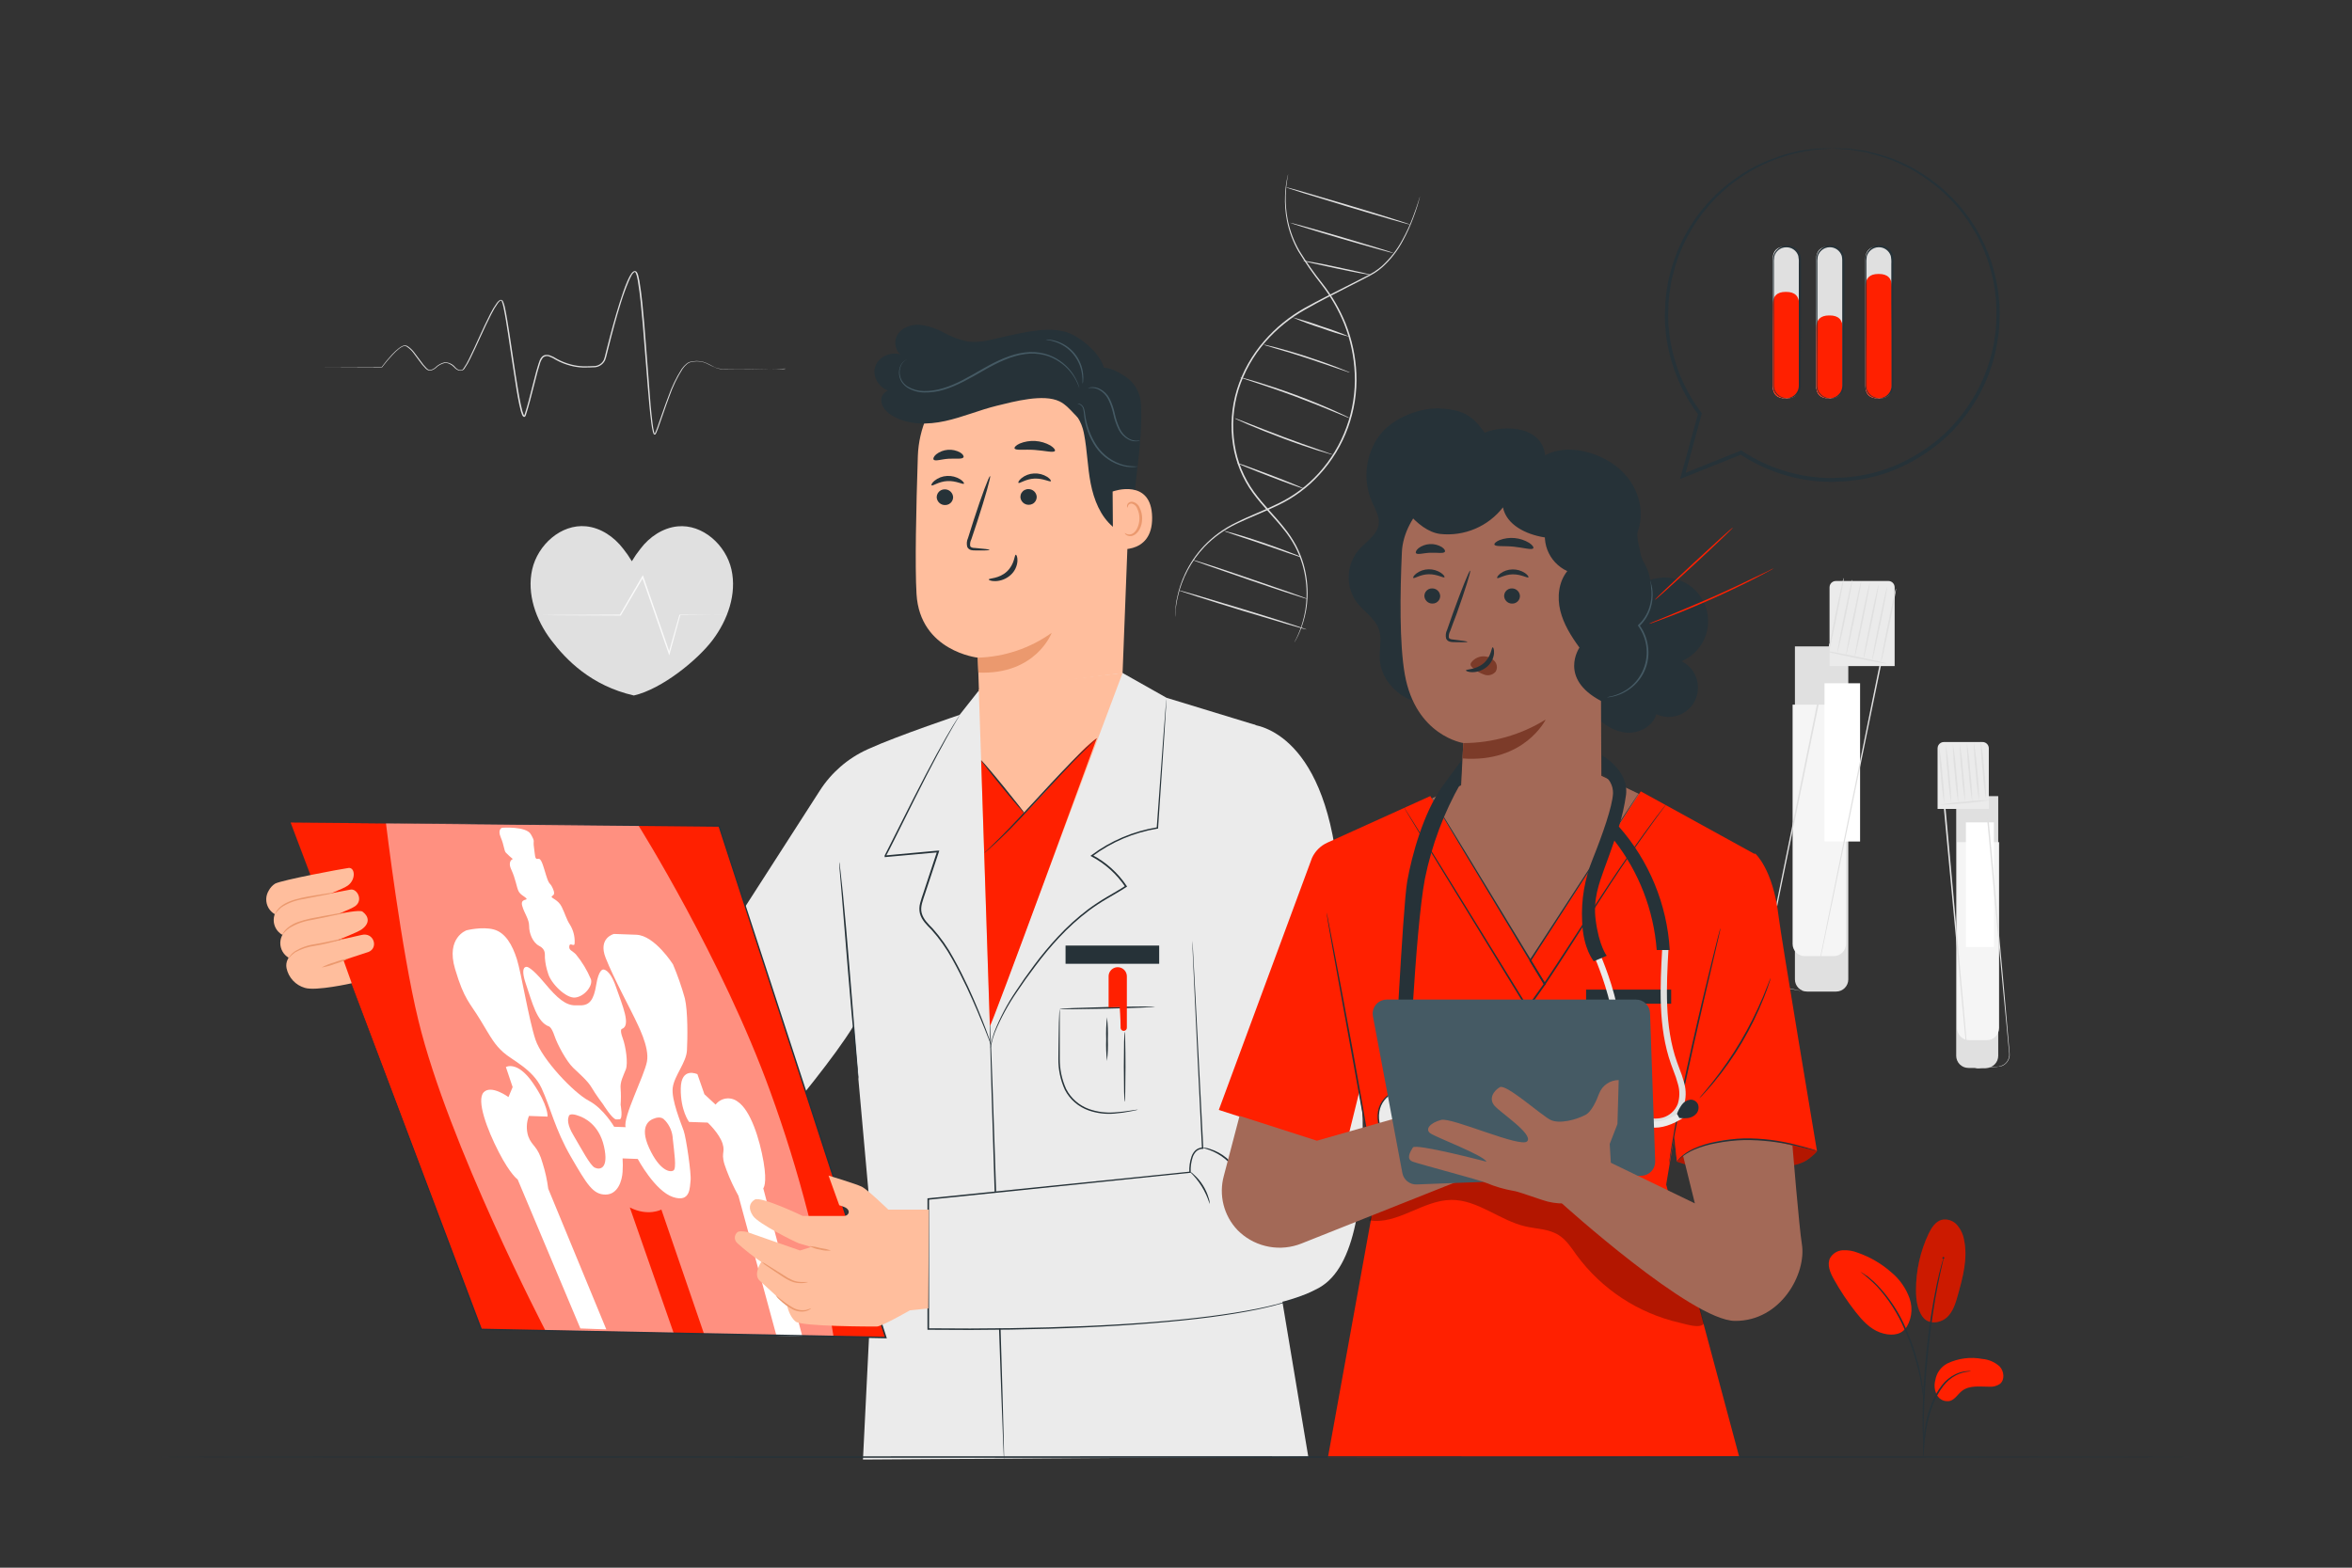 <svg
    xmlns="http://www.w3.org/2000/svg"
    viewBox="0 0 750 500"
    id="vector">
    <rect x="0" y="0" width="750" height="500" fill="#333333" stroke="none"/>
    <path
        id="path"
        d="M 410.76 55.55 C 410.753 55.701 410.733 55.852 410.7 56 C 410.65 56.29 410.55 56.72 410.47 57.29 C 410.198 58.944 410.038 60.614 409.99 62.29 C 409.91 64.946 410.132 67.603 410.65 70.21 C 411.353 73.656 412.609 76.966 414.37 80.01 C 416.611 83.641 419.069 87.134 421.73 90.47 C 424.773 94.356 427.26 98.648 429.12 103.22 C 431.129 108.298 432.278 113.675 432.52 119.13 C 433.031 130.977 428.817 142.554 420.81 151.3 C 417.143 155.347 412.729 158.647 407.81 161.02 C 403.14 163.32 398.49 165.02 394.39 167.02 C 390.532 168.84 387.038 171.347 384.08 174.42 C 379.825 178.929 376.87 184.507 375.53 190.56 C 375.26 191.62 375.16 192.56 375.01 193.42 C 374.86 194.28 374.84 194.97 374.81 195.54 C 374.78 196.11 374.81 196.54 374.74 196.85 C 374.751 197 374.751 197.15 374.74 197.3 C 374.729 197.15 374.729 197 374.74 196.85 C 374.74 196.53 374.74 196.09 374.74 195.54 C 374.74 194.99 374.84 194.25 374.9 193.4 C 374.96 192.55 375.12 191.59 375.37 190.52 C 375.909 187.897 376.762 185.349 377.91 182.93 C 379.421 179.718 381.425 176.762 383.85 174.17 C 386.818 171.044 390.337 168.491 394.23 166.64 C 398.36 164.54 403.01 162.85 407.64 160.56 C 412.474 158.219 416.816 154.974 420.43 151 C 428.338 142.335 432.501 130.881 432 119.16 C 431.77 113.759 430.644 108.433 428.67 103.4 C 426.831 98.866 424.378 94.606 421.38 90.74 C 418.723 87.378 416.272 83.858 414.04 80.2 C 412.276 77.115 411.033 73.76 410.36 70.27 C 409.852 67.636 409.657 64.95 409.78 62.27 C 409.846 60.591 410.04 58.92 410.36 57.27 C 410.46 56.7 410.57 56.27 410.64 55.99 Z"
        fill="#e0e0e0"/>
    <path
        id="path_1"
        d="M 452.82 62.6 C 452.268 64.85 451.58 67.064 450.76 69.23 C 449.841 71.79 448.724 74.274 447.42 76.66 C 445.744 79.87 443.513 82.758 440.83 85.19 C 440.053 85.869 439.227 86.491 438.36 87.05 C 437.46 87.6 436.52 88.11 435.55 88.61 L 429.5 91.71 C 425.32 93.85 420.83 96.09 416.23 98.71 C 411.44 101.389 407.144 104.869 403.53 109 C 399.633 113.446 396.707 118.658 394.94 124.3 C 393.204 129.953 392.78 135.928 393.7 141.77 C 394.534 147.217 396.648 152.389 399.87 156.86 C 402.96 161.11 406.6 164.61 409.51 168.32 C 410.95 170.09 412.219 171.991 413.3 174 C 414.27 175.866 415.057 177.822 415.65 179.84 C 416.647 183.318 417.079 186.935 416.93 190.55 C 416.815 193.266 416.348 195.955 415.54 198.55 C 415.039 200.196 414.396 201.795 413.62 203.33 C 413.35 203.83 413.13 204.22 412.98 204.51 C 412.83 204.8 412.74 204.9 412.74 204.9 C 412.74 204.9 412.8 204.75 412.93 204.48 C 413.06 204.21 413.27 203.79 413.53 203.29 C 414.258 201.742 414.866 200.141 415.35 198.5 C 416.118 195.899 416.548 193.211 416.63 190.5 C 416.746 186.952 416.297 183.407 415.3 180 C 414.702 178.008 413.912 176.079 412.94 174.24 C 411.865 172.26 410.603 170.388 409.17 168.65 C 406.27 164.98 402.62 161.5 399.48 157.2 C 396.203 152.673 394.047 147.432 393.19 141.91 C 392.258 135.992 392.685 129.938 394.44 124.21 C 396.233 118.499 399.196 113.223 403.14 108.72 C 406.792 104.513 411.142 100.967 416 98.24 C 420.62 95.67 425.12 93.45 429.31 91.33 L 435.36 88.25 C 436.36 87.76 437.28 87.25 438.16 86.72 C 439.012 86.175 439.824 85.57 440.59 84.91 C 443.253 82.516 445.48 79.677 447.17 76.52 C 448.483 74.154 449.619 71.694 450.57 69.16 C 451.37 67.08 451.9 65.43 452.26 64.31 C 452.43 63.77 452.57 63.31 452.66 63.03 C 452.75 62.75 452.82 62.6 452.82 62.6 Z"
        fill="#e0e0e0"/>
    <path
        id="path_2"
        d="M 437 87.63 C 437 87.77 432.14 86.89 426.22 85.63 C 420.3 84.37 415.52 83.31 415.55 83.17 C 415.58 83.03 420.4 83.9 426.33 85.17 C 432.26 86.44 437 87.48 437 87.63 Z"
        fill="#e0e0e0"/>
    <path
        id="path_3"
        d="M 444.33 80.71 C 444.33 80.85 436.86 78.79 427.73 76.12 C 418.6 73.45 411.24 71.12 411.28 71.02 C 411.32 70.92 418.75 72.94 427.88 75.62 C 437.01 78.3 444.37 80.57 444.33 80.71 Z"
        fill="#e0e0e0"/>
    <path
        id="path_4"
        d="M 449.7 71.64 C 449.7 71.77 440.75 69.22 429.81 65.93 C 418.87 62.64 410 59.86 410.06 59.72 C 410.12 59.58 419 62.14 430 65.43 C 441 68.72 449.74 71.5 449.7 71.64 Z"
        fill="#e0e0e0"/>
    <path
        id="path_5"
        d="M 415.61 155.79 C 415.56 155.93 410.78 154.22 404.93 151.97 C 399.08 149.72 394.39 147.79 394.44 147.66 C 394.49 147.53 399.27 149.24 405.12 151.48 C 410.97 153.72 415.66 155.66 415.61 155.79 Z"
        fill="#e0e0e0"/>
    <path
        id="path_6"
        d="M 425 145 C 424.565 144.937 424.136 144.833 423.72 144.69 C 422.9 144.47 421.72 144.11 420.28 143.69 C 417.4 142.78 413.44 141.44 409.11 139.82 C 404.78 138.2 400.9 136.63 398.11 135.44 C 396.72 134.84 395.6 134.34 394.83 133.98 C 394.422 133.813 394.03 133.609 393.66 133.37 C 394.09 133.468 394.508 133.609 394.91 133.79 L 398.25 135.09 C 401.06 136.2 404.95 137.72 409.25 139.34 C 413.55 140.96 417.51 142.34 420.36 143.34 L 423.74 144.54 C 424.173 144.654 424.595 144.808 425 145 Z"
        fill="#e0e0e0"/>
    <path
        id="path_7"
        d="M 430.39 133.37 C 429.914 133.242 429.452 133.068 429.01 132.85 L 425.31 131.32 C 422.19 130.02 417.86 128.26 413.03 126.46 C 408.2 124.66 403.77 123.16 400.56 122.1 L 396.75 120.84 C 396.277 120.708 395.815 120.538 395.37 120.33 C 395.86 120.388 396.342 120.495 396.81 120.65 C 397.73 120.89 399.04 121.26 400.67 121.75 C 403.91 122.75 408.36 124.17 413.21 125.97 C 418.06 127.77 422.37 129.59 425.46 130.97 C 427 131.66 428.24 132.24 429.09 132.66 C 429.545 132.854 429.98 133.092 430.39 133.37 Z"
        fill="#e0e0e0"/>
    <path
        id="path_8"
        d="M 430.46 118.81 C 430.081 118.755 429.711 118.651 429.36 118.5 L 426.44 117.5 C 423.97 116.64 420.57 115.5 416.78 114.23 C 412.99 112.96 409.55 111.95 407.05 111.23 L 404.05 110.32 C 403.68 110.23 403.321 110.099 402.98 109.93 C 403.36 109.949 403.737 110.017 404.1 110.13 C 404.82 110.28 405.84 110.54 407.1 110.87 C 409.63 111.54 413.1 112.53 416.89 113.77 C 420.68 115.01 424.08 116.24 426.52 117.19 C 427.73 117.66 428.71 118.06 429.38 118.35 C 429.757 118.46 430.119 118.615 430.46 118.81 Z"
        fill="#e0e0e0"/>
    <path
        id="path_9"
        d="M 430.6 107.5 C 427.448 106.7 424.341 105.735 421.29 104.61 C 418.185 103.645 415.133 102.514 412.15 101.22 C 415.301 102.023 418.408 102.988 421.46 104.11 C 424.564 105.079 427.615 106.21 430.6 107.5 Z"
        fill="#e0e0e0"/>
    <path
        id="path_10"
        d="M 415 177.75 C 414.658 177.698 414.322 177.607 414 177.48 L 411.36 176.59 L 402.68 173.59 L 393.98 170.67 L 391.34 169.76 C 391.009 169.669 390.69 169.538 390.39 169.37 C 390.731 169.39 391.067 169.458 391.39 169.57 C 392.03 169.73 392.95 169.98 394.08 170.31 C 396.34 170.97 399.44 171.94 402.84 173.1 C 406.24 174.26 409.29 175.38 411.48 176.24 C 412.58 176.67 413.48 177.03 414.06 177.24 C 414.398 177.36 414.715 177.532 415 177.75 Z"
        fill="#e0e0e0"/>
    <path
        id="path_11"
        d="M 416.81 191 C 416.76 191.13 408.54 188.47 398.45 185 C 388.36 181.53 380.21 178.69 380.26 178.55 C 380.31 178.41 388.52 181.08 398.62 184.55 C 408.72 188.02 416.85 190.81 416.81 191 Z"
        fill="#e0e0e0"/>
    <path
        id="path_12"
        d="M 416.64 200.77 C 416.64 200.91 407.42 198.21 396.15 194.77 C 384.88 191.33 375.76 188.39 375.8 188.25 C 375.84 188.11 385.02 190.81 396.3 194.25 C 407.58 197.69 416.69 200.63 416.64 200.77 Z"
        fill="#e0e0e0"/>
    <path
        id="path_13"
        d="M 250.8 117.58 C 250.8 117.58 250.53 117.58 250.01 117.58 L 247.71 117.67 C 245.71 117.73 242.71 117.82 238.87 117.88 C 236.95 117.88 234.81 117.88 232.47 117.88 C 231.241 117.896 230.015 117.782 228.81 117.54 C 227.585 117.047 226.386 116.49 225.22 115.87 C 223.946 115.308 222.537 115.121 221.16 115.33 C 220.81 115.38 220.45 115.47 220.1 115.54 C 219.764 115.649 219.45 115.815 219.17 116.03 C 218.587 116.497 218.078 117.05 217.66 117.67 C 215.923 120.421 214.51 123.364 213.45 126.44 C 212.23 129.65 211.15 133.07 209.86 136.61 C 209.7 137.05 209.52 137.49 209.33 137.93 L 209.17 138.26 C 209.144 138.326 209.107 138.387 209.06 138.44 C 209.029 138.493 208.986 138.537 208.933 138.569 C 208.881 138.6 208.821 138.618 208.76 138.62 C 208.4 138.53 208.45 138.35 208.36 138.24 C 208.308 138.123 208.264 138.003 208.23 137.88 C 207.989 136.933 207.812 135.971 207.7 135 C 207.44 133.07 207.24 131.09 207.05 129.08 C 206.32 121.08 205.74 112.42 204.96 103.38 C 204.55 98.86 204.18 94.21 203.39 89.55 C 203.28 88.97 203.17 88.39 203.01 87.82 C 202.939 87.551 202.842 87.29 202.72 87.04 C 202.58 86.8 202.46 86.69 202.31 86.76 C 201.877 87.081 201.532 87.508 201.31 88 C 201.022 88.519 200.762 89.053 200.53 89.6 C 199.57 91.869 198.726 94.185 198 96.54 C 196.53 101.25 195.23 106.1 194 111.04 L 193.53 112.9 C 193.398 113.543 193.218 114.175 192.99 114.79 C 192.707 115.423 192.264 115.972 191.705 116.382 C 191.145 116.792 190.489 117.05 189.8 117.13 C 188.46 117.18 187.21 117.25 185.87 117.22 C 184.543 117.171 183.225 116.977 181.94 116.64 C 180.312 116.218 178.743 115.593 177.27 114.78 C 176.595 114.343 175.874 113.981 175.12 113.7 C 174.785 113.565 174.419 113.528 174.064 113.596 C 173.709 113.663 173.382 113.831 173.12 114.08 C 172.646 114.708 172.306 115.426 172.12 116.19 C 171.87 116.96 171.65 117.74 171.43 118.52 C 171.01 120.08 170.61 121.65 170.22 123.21 C 169.42 126.33 168.66 129.41 167.67 132.45 C 167.631 132.565 167.574 132.673 167.5 132.77 C 167.439 132.862 167.345 132.927 167.237 132.953 C 167.13 132.979 167.017 132.964 166.92 132.91 C 166.722 132.76 166.572 132.555 166.49 132.32 C 166.332 131.946 166.198 131.562 166.09 131.17 C 165.88 130.4 165.71 129.64 165.55 128.87 C 165.23 127.34 164.96 125.81 164.71 124.29 C 163.71 118.22 162.89 112.29 162.01 106.52 C 161.57 103.65 161.14 100.81 160.56 98.07 C 160.432 97.387 160.242 96.718 159.99 96.07 C 159.81 95.51 159.17 96.18 158.79 96.67 C 158.004 97.777 157.305 98.944 156.7 100.16 C 154.23 104.98 152.23 109.82 150 114.31 C 149.465 115.438 148.839 116.522 148.13 117.55 C 147.942 117.85 147.65 118.071 147.31 118.17 C 146.98 118.236 146.64 118.236 146.31 118.17 C 145.71 117.958 145.178 117.589 144.77 117.1 C 144.378 116.691 143.918 116.352 143.41 116.1 C 142.923 115.848 142.377 115.731 141.83 115.76 C 140.748 116.015 139.758 116.565 138.97 117.35 C 138.522 117.738 137.987 118.013 137.41 118.15 C 137.102 118.203 136.785 118.175 136.49 118.07 C 136.225 117.947 135.982 117.781 135.77 117.58 C 135.001 116.806 134.302 115.966 133.68 115.07 C 133.05 114.21 132.45 113.36 131.82 112.56 C 131.239 111.775 130.525 111.098 129.71 110.56 C 128.89 110.02 127.98 110.7 127.25 111.22 C 126.537 111.796 125.869 112.424 125.25 113.1 C 124.05 114.369 122.921 115.705 121.87 117.1 L 121.87 117.16 L 121.8 117.16 L 103.53 117.09 L 98.7 117.09 L 97.46 117.09 C 97.32 117.099 97.18 117.099 97.04 117.09 L 97.46 117.09 L 98.7 117.09 L 103.53 117.09 L 121.8 117.02 L 121.69 117.08 C 122.739 115.661 123.867 114.302 125.07 113.01 C 125.71 112.315 126.406 111.672 127.15 111.09 C 127.534 110.778 127.957 110.519 128.41 110.32 C 128.658 110.22 128.922 110.166 129.19 110.16 C 129.462 110.175 129.727 110.258 129.96 110.4 C 130.823 110.965 131.576 111.684 132.18 112.52 C 132.82 113.33 133.43 114.18 134.06 115.03 C 134.65 115.907 135.319 116.727 136.06 117.48 C 136.247 117.654 136.459 117.799 136.69 117.91 C 136.918 117.988 137.163 118.005 137.4 117.96 C 137.915 117.831 138.391 117.58 138.79 117.23 C 139.615 116.403 140.654 115.821 141.79 115.55 C 142.407 115.541 143.019 115.667 143.582 115.919 C 144.145 116.171 144.646 116.544 145.05 117.01 C 145.404 117.46 145.874 117.806 146.41 118.01 C 146.681 118.065 146.959 118.065 147.23 118.01 C 147.41 118.01 147.62 117.76 147.79 117.53 C 148.481 116.524 149.089 115.464 149.61 114.36 C 151.82 109.89 153.81 105.05 156.29 100.19 C 156.9 98.946 157.613 97.756 158.42 96.63 C 158.638 96.328 158.901 96.062 159.2 95.84 C 159.289 95.764 159.393 95.707 159.504 95.673 C 159.616 95.639 159.734 95.627 159.85 95.64 C 159.97 95.668 160.082 95.723 160.178 95.801 C 160.273 95.879 160.349 95.978 160.4 96.09 C 160.658 96.707 160.858 97.346 161 98 C 161.59 100.77 162 103.61 162.47 106.49 C 163.36 112.24 164.18 118.19 165.19 124.25 C 165.44 125.77 165.71 127.25 166.03 128.81 C 166.19 129.57 166.36 130.32 166.56 131.07 C 166.661 131.437 166.784 131.798 166.93 132.15 C 166.98 132.283 167.055 132.405 167.15 132.51 C 167.1 132.51 167.15 132.66 167.15 132.57 L 167.15 132.57 C 167.15 132.57 167.15 132.52 167.15 132.57 L 167.15 132.57 C 167.192 132.513 167.222 132.448 167.24 132.38 C 168.24 129.38 168.98 126.31 169.77 123.2 C 170.16 121.64 170.55 120.07 170.98 118.5 C 171.2 117.72 171.42 116.93 171.68 116.15 C 171.8 115.76 171.94 115.37 172.08 114.98 C 172.23 114.562 172.461 114.178 172.76 113.85 C 173.075 113.501 173.504 113.274 173.97 113.21 C 174.417 113.143 174.873 113.184 175.3 113.33 C 176.095 113.612 176.854 113.988 177.56 114.45 C 178.994 115.242 180.523 115.851 182.11 116.26 C 183.36 116.58 184.641 116.768 185.93 116.82 C 187.19 116.82 188.53 116.82 189.78 116.73 C 190.376 116.662 190.944 116.442 191.43 116.092 C 191.917 115.742 192.306 115.273 192.56 114.73 C 192.773 114.143 192.943 113.541 193.07 112.93 L 193.54 111.07 C 194.8 106.07 196.11 101.26 197.59 96.54 C 198.34 94.18 199.1 91.85 200.07 89.6 C 200.32 89.04 200.58 88.49 200.88 87.95 C 201.04 87.68 201.2 87.42 201.39 87.16 C 201.59 86.875 201.858 86.645 202.17 86.49 C 202.278 86.448 202.395 86.434 202.51 86.448 C 202.625 86.462 202.735 86.504 202.83 86.57 C 202.982 86.683 203.106 86.83 203.19 87 C 203.335 87.283 203.446 87.581 203.52 87.89 C 203.68 88.48 203.8 89.07 203.91 89.66 C 204.7 94.37 205.06 99.01 205.47 103.53 C 206.24 112.59 206.8 121.2 207.47 129.24 C 207.66 131.24 207.85 133.24 208.1 135.15 C 208.206 136.097 208.377 137.036 208.61 137.96 C 208.641 138.065 208.677 138.169 208.72 138.27 C 208.736 138.312 208.756 138.352 208.78 138.39 C 208.78 138.39 208.78 138.39 208.78 138.39 C 208.78 138.39 208.73 138.39 208.78 138.47 C 208.83 138.55 208.78 138.36 208.73 138.39 C 208.68 138.42 208.73 138.39 208.73 138.39 C 208.758 138.349 208.781 138.306 208.8 138.26 L 208.95 137.95 C 209.14 137.53 209.31 137.09 209.48 136.65 C 210.76 133.14 211.86 129.71 213.1 126.5 C 214.177 123.397 215.614 120.43 217.38 117.66 C 217.824 117.019 218.36 116.446 218.97 115.96 C 219.268 115.723 219.607 115.544 219.97 115.43 C 220.333 115.341 220.7 115.271 221.07 115.22 C 222.499 115.005 223.96 115.203 225.28 115.79 C 226.55 116.34 227.64 117.11 228.83 117.48 C 230.016 117.711 231.222 117.824 232.43 117.82 C 234.76 117.88 236.9 117.82 238.82 117.82 L 247.66 117.7 L 249.96 117.7 C 250.53 117.57 250.8 117.58 250.8 117.58 Z"
        fill="#e0e0e0"/>
    <path
        id="path_14"
        d="M 572.38 206.15 L 589.38 206.15 L 589.38 312.37 C 589.38 313.399 588.971 314.386 588.244 315.114 C 587.516 315.841 586.529 316.25 585.5 316.25 L 576.24 316.25 C 575.211 316.25 574.224 315.841 573.496 315.114 C 572.769 314.386 572.36 313.399 572.36 312.37 L 572.36 206.15 Z"
        fill="#e0e0e0"/>
    <path
        id="path_15"
        d="M 571.64 224.74 L 588.64 224.74 L 588.64 301.06 C 588.64 302.089 588.231 303.076 587.504 303.804 C 586.776 304.531 585.789 304.94 584.76 304.94 L 575.5 304.94 C 574.471 304.94 573.484 304.531 572.756 303.804 C 572.029 303.076 571.62 302.089 571.62 301.06 L 571.62 224.74 Z"
        fill="#f5f5f5"/>
    <path
        id="path_16"
        d="M 581.8 217.92 L 593.14 217.92 L 593.14 268.39 L 581.8 268.39 L 581.8 217.92 Z"
        fill="#ffffff"/>
    <path
        id="path_17"
        d="M 574.39 316.06 C 575.125 316.167 575.876 316.084 576.57 315.82 C 577.404 315.482 578.094 314.863 578.52 314.07 C 578.766 313.555 578.931 313.005 579.01 312.44 C 579.13 311.83 579.25 311.18 579.39 310.5 C 580.5 305 582.09 297.05 584.08 287.17 C 588.08 267.38 593.7 239.87 599.99 208.92 L 600.19 209.22 L 587.33 206.6 L 583.53 205.82 L 583.84 205.62 C 577.04 238.69 570.93 268.45 566.51 289.97 C 565.4 295.34 564.39 300.19 563.51 304.46 C 563.29 305.52 563.07 306.55 562.87 307.54 C 562.77 308.03 562.66 308.54 562.57 309 C 562.45 309.451 562.377 309.914 562.35 310.38 C 562.346 311.251 562.639 312.097 563.18 312.78 C 563.678 313.396 564.356 313.84 565.12 314.05 L 572 315.52 L 573.79 315.91 C 574.19 316 574.39 316.06 574.39 316.06 L 573.78 315.96 L 571.98 315.62 L 565.07 314.24 C 564.214 314.019 563.454 313.52 562.912 312.822 C 562.369 312.123 562.073 311.264 562.07 310.38 C 562.09 309.894 562.16 309.411 562.28 308.94 C 562.37 308.47 562.47 307.94 562.57 307.49 C 562.77 306.49 562.97 305.49 563.19 304.4 C 564.05 300.13 565.03 295.27 566.12 289.89 C 570.5 268.37 576.55 238.6 583.29 205.51 L 583.29 205.26 L 583.54 205.31 L 587.35 206.09 L 600.21 208.72 L 600.46 208.77 L 600.46 209.02 C 594.1 239.97 588.46 267.46 584.38 287.24 L 579.54 310.53 C 579.39 311.22 579.26 311.86 579.13 312.47 C 579.045 313.052 578.866 313.616 578.6 314.14 C 578.163 314.947 577.454 315.574 576.6 315.91 C 576.074 316.111 575.511 316.193 574.95 316.15 C 574.761 316.139 574.573 316.109 574.39 316.06 Z"
        fill="#e0e0e0"/>
    <path
        id="path_18"
        d="M 585.42 185.3 L 602.16 185.3 C 602.69 185.3 603.199 185.511 603.574 185.886 C 603.949 186.261 604.16 186.77 604.16 187.3 L 604.16 212.44 L 583.4 212.44 L 583.4 187.32 C 583.396 186.964 583.488 186.614 583.665 186.306 C 583.841 185.997 584.097 185.741 584.406 185.565 C 584.714 185.388 585.064 185.296 585.42 185.3 Z"
        fill="#ebebeb"/>
    <path
        id="path_19"
        d="M 601.61 211.63 C 601.61 211.77 596.99 210.95 591.35 209.8 C 585.71 208.65 581.17 207.6 581.2 207.46 C 581.23 207.32 585.82 208.14 591.46 209.29 C 597.1 210.44 601.63 211.49 601.61 211.63 Z"
        fill="#e0e0e0"/>
    <path
        id="path_20"
        d="M 583.16 207.65 C 583.01 207.65 583.97 202.37 585.29 195.93 C 586.61 189.49 587.79 184.28 587.93 184.31 C 588.07 184.34 587.11 189.59 585.8 196.03 C 584.49 202.47 583.3 207.68 583.16 207.65 Z"
        fill="#e0e0e0"/>
    <path
        id="path_21"
        d="M 585.89 208.21 C 585.75 208.21 586.7 202.93 588.02 196.49 C 589.34 190.05 590.52 184.84 590.66 184.87 C 590.8 184.9 589.85 190.15 588.53 196.59 C 587.21 203.03 586 208.24 585.89 208.21 Z"
        fill="#e0e0e0"/>
    <path
        id="path_22"
        d="M 588.71 208.78 C 588.57 208.78 589.52 203.51 590.84 197.06 C 592.16 190.61 593.34 185.42 593.48 185.45 C 593.62 185.48 592.67 190.72 591.35 197.17 C 590.03 203.62 588.85 208.81 588.71 208.78 Z"
        fill="#e0e0e0"/>
    <path
        id="path_23"
        d="M 591.44 209.34 C 591.3 209.34 592.26 204.07 593.57 197.62 C 594.88 191.17 596.07 185.98 596.22 186.01 C 596.37 186.04 595.4 191.28 594.09 197.73 C 592.78 204.18 591.59 209.37 591.44 209.34 Z"
        fill="#e0e0e0"/>
    <path
        id="path_24"
        d="M 594.26 209.92 C 594.12 209.92 595.08 204.64 596.39 198.2 C 597.7 191.76 598.89 186.55 599.03 186.58 C 599.17 186.61 598.22 191.86 596.9 198.3 C 595.58 204.74 594.4 210 594.26 209.92 Z"
        fill="#e0e0e0"/>
    <path
        id="path_25"
        d="M 597 210.48 C 596.86 210.48 597.81 205.2 599.13 198.76 C 600.45 192.32 601.63 187.11 601.77 187.14 C 601.91 187.17 600.96 192.42 599.64 198.86 C 598.32 205.3 597.14 210.51 597 210.48 Z"
        fill="#e0e0e0"/>
    <path
        id="path_26"
        d="M 599.82 211.06 C 599.68 211.06 600.63 205.78 601.95 199.34 C 603.27 192.9 604.45 187.69 604.59 187.72 C 604.73 187.75 603.78 192.99 602.46 199.44 C 601.14 205.89 600 211.08 599.82 211.06 Z"
        fill="#e0e0e0"/>
    <path
        id="path_27"
        d="M 623.8 253.91 L 637.19 253.91 L 637.19 336.73 C 637.19 337.759 636.781 338.746 636.054 339.474 C 635.326 340.201 634.339 340.61 633.31 340.61 L 627.67 340.61 C 626.641 340.61 625.654 340.201 624.926 339.474 C 624.199 338.746 623.79 337.759 623.79 336.73 L 623.79 253.91 Z"
        fill="#e0e0e0"/>
    <path
        id="path_28"
        d="M 624.07 268.6 L 637.46 268.6 L 637.46 327.87 C 637.46 328.899 637.051 329.886 636.324 330.614 C 635.596 331.341 634.609 331.75 633.58 331.75 L 627.94 331.75 C 627.259 331.75 626.59 331.571 626 331.23 C 625.41 330.89 624.92 330.4 624.58 329.81 C 624.239 329.22 624.06 328.551 624.06 327.87 L 624.06 268.6 Z"
        fill="#f5f5f5"/>
    <path
        id="path_29"
        d="M 626.88 262.29 L 635.81 262.29 L 635.81 302.03 L 626.88 302.03 L 626.88 262.29 Z"
        fill="#ffffff"/>
    <path
        id="path_30"
        d="M 637.28 340.17 C 637.859 340.074 638.416 339.871 638.92 339.57 C 639.518 339.192 639.999 338.655 640.31 338.02 C 640.514 337.616 640.642 337.179 640.69 336.73 C 640.717 336.215 640.69 335.699 640.61 335.19 C 640.19 330.75 639.61 324.36 638.81 316.42 C 637.32 300.49 635.25 278.37 632.93 253.51 L 633.21 253.74 L 623.74 254.61 L 619.88 254.97 L 620.11 254.69 C 622.49 280.88 624.63 304.41 626.17 321.42 C 626.55 325.66 626.89 329.5 627.17 332.87 C 627.33 334.55 627.44 336.14 627.6 337.55 C 627.724 338.181 628.007 338.77 628.422 339.262 C 628.836 339.753 629.369 340.131 629.97 340.36 C 630.974 340.636 632.028 340.677 633.05 340.48 L 635.35 340.29 L 636.77 340.19 L 637.26 340.19 L 636.78 340.26 L 635.36 340.41 L 633.06 340.65 L 631.59 340.79 C 631.017 340.843 630.44 340.768 629.9 340.57 C 629.26 340.335 628.691 339.941 628.247 339.425 C 627.802 338.909 627.497 338.287 627.36 337.62 C 627.18 336.16 627.06 334.62 626.89 332.92 C 626.57 329.55 626.2 325.71 625.79 321.47 C 624.21 304.47 622.02 280.94 619.57 254.75 L 619.57 254.49 L 619.83 254.49 L 623.69 254.13 L 633.16 253.26 L 633.42 253.26 L 633.42 253.52 C 635.67 278.39 637.68 300.52 639.13 316.45 C 639.82 324.39 640.38 330.79 640.77 335.23 C 640.839 335.754 640.859 336.283 640.83 336.81 C 640.752 337.404 640.542 337.973 640.215 338.475 C 639.888 338.977 639.452 339.399 638.94 339.71 C 638.558 339.94 638.138 340.099 637.7 340.18 C 637.56 340.186 637.42 340.183 637.28 340.17 Z"
        fill="#e0e0e0"/>
    <path
        id="path_31"
        d="M 619.86 236.66 L 632.19 236.66 C 632.72 236.66 633.229 236.871 633.604 237.246 C 633.979 237.621 634.19 238.13 634.19 238.66 L 634.19 258 L 617.85 258 L 617.85 238.67 C 617.848 238.317 617.94 237.969 618.116 237.663 C 618.292 237.357 618.547 237.102 618.853 236.926 C 619.159 236.75 619.507 236.658 619.86 236.66 Z"
        fill="#ebebeb"/>
    <path
        id="path_32"
        d="M 634.82 255.18 C 629.414 256.026 623.96 256.527 618.49 256.68 C 621.179 256.174 623.898 255.84 626.63 255.68 C 629.346 255.333 632.082 255.166 634.82 255.18 Z"
        fill="#e0e0e0"/>
    <path
        id="path_33"
        d="M 620 256.38 C 619.448 253.297 619.074 250.186 618.88 247.06 C 618.5 243.954 618.3 240.829 618.28 237.7 C 618.82 240.784 619.194 243.895 619.4 247.02 C 619.768 250.127 619.969 253.251 620 256.38 Z"
        fill="#e0e0e0"/>
    <path
        id="path_34"
        d="M 622.2 256.18 C 621.648 253.097 621.274 249.986 621.08 246.86 C 620.7 243.754 620.5 240.629 620.48 237.5 C 621.019 240.581 621.39 243.689 621.59 246.81 C 621.964 249.92 622.168 253.048 622.2 256.18 Z"
        fill="#e0e0e0"/>
    <path
        id="path_35"
        d="M 624.45 256 C 623.91 252.916 623.536 249.805 623.33 246.68 C 622.962 243.573 622.761 240.449 622.73 237.32 C 623.282 240.403 623.656 243.514 623.85 246.64 C 624.224 249.746 624.425 252.871 624.45 256 Z"
        fill="#e0e0e0"/>
    <path
        id="path_36"
        d="M 626.64 255.77 C 626.1 252.686 625.726 249.575 625.52 246.45 C 625.152 243.343 624.952 240.219 624.92 237.09 C 625.452 240.171 625.813 243.279 626 246.4 C 626.382 249.51 626.596 252.637 626.64 255.77 Z"
        fill="#e0e0e0"/>
    <path
        id="path_37"
        d="M 628.9 255.56 C 628.348 252.477 627.974 249.366 627.78 246.24 C 627.4 243.134 627.199 240.009 627.18 236.88 C 627.72 239.964 628.094 243.075 628.3 246.2 C 628.668 249.307 628.869 252.431 628.9 255.56 Z"
        fill="#e0e0e0"/>
    <path
        id="path_38"
        d="M 631.09 255.36 C 630.546 252.264 630.183 249.138 630 246 C 629.62 242.894 629.42 239.769 629.4 236.64 C 629.94 239.724 630.314 242.835 630.52 245.96 C 630.88 249.081 631.07 252.219 631.09 255.36 Z"
        fill="#e0e0e0"/>
    <path
        id="path_39"
        d="M 633.34 255.15 C 632.8 252.069 632.426 248.961 632.22 245.84 C 631.851 242.73 631.651 239.602 631.62 236.47 C 632.172 239.553 632.546 242.664 632.74 245.79 C 633.12 248.896 633.32 252.021 633.34 255.15 Z"
        fill="#e0e0e0"/>
    <path
        id="path_40"
        d="M 233.24 181.63 C 231.48 173.81 224.05 167.1 216.08 167.88 C 211.37 168.34 207.08 171.25 204.25 175 C 203.233 176.266 202.307 177.602 201.48 179 C 200.653 177.602 199.727 176.266 198.71 175 C 195.83 171.24 191.6 168.33 186.89 167.86 C 178.89 167.07 171.49 173.78 169.71 181.59 C 167.93 189.4 170.88 197.7 175.71 204.1 C 180.54 210.5 188.54 218.7 202.12 221.82 C 211.07 219.76 222.42 210.52 227.24 204.13 C 232.06 197.74 235 189.44 233.24 181.63 Z"
        fill="#e0e0e0"/>
    <path
        id="path_41"
        d="M 231.77 196.13 L 231.51 196.13 L 230.73 196.13 L 227.73 196.13 L 216.78 196.21 L 216.97 196.07 C 215.97 199.61 214.86 203.75 213.61 208.29 L 213.41 209.03 L 213.16 208.31 L 206.78 190 C 206.07 188 205.38 185.95 204.7 184 L 205.17 184.05 L 198 196.23 L 197.94 196.34 L 197.8 196.34 L 178.55 196.24 L 173.1 196.17 L 171.65 196.17 C 171.488 196.193 171.322 196.193 171.16 196.17 L 171.65 196.17 L 173.1 196.17 L 178.55 196.11 L 197.8 196.02 L 197.6 196.14 L 204.71 183.92 L 204.99 183.43 L 205.18 183.96 C 205.86 185.96 206.55 187.96 207.26 189.96 L 213.63 208.39 L 213.17 208.39 C 214.46 203.85 215.62 199.72 216.62 196.19 L 216.62 196.05 L 216.76 196.05 L 227.71 196.14 L 230.71 196.14 L 231.49 196.14 Z"
        fill="#fafafa"/>
    <path
        id="path_42"
        d="M 360.55 147.88 L 357.13 236.19 L 312.91 234.76 C 312.39 229.63 311.81 209.76 311.81 209.76 C 311.81 209.76 293.35 207.76 292.26 189.46 C 291.73 180.57 292.13 162.11 292.68 145.46 C 292.98 136.591 296.74 128.183 303.151 122.046 C 309.561 115.91 318.126 112.521 327 112.61 L 327 112.61 C 333.063 112.686 338.997 114.383 344.184 117.523 C 349.37 120.664 353.624 125.135 356.501 130.472 C 359.379 135.81 360.777 141.821 360.55 147.88 Z"
        fill="#ffbe9d"/>
    <path
        id="path_43"
        d="M 311.79 209.76 C 320.257 209.517 328.464 206.759 335.36 201.84 C 335.36 201.84 330.36 215.29 311.98 214.51 Z"
        fill="#eb996e"/>
    <path
        id="path_44"
        d="M 298.69 158.56 C 298.716 159.242 299.008 159.888 299.503 160.359 C 299.997 160.829 300.657 161.088 301.34 161.08 C 301.786 161.094 302.228 160.989 302.62 160.776 C 303.012 160.562 303.34 160.248 303.571 159.866 C 303.801 159.483 303.925 159.046 303.93 158.6 C 303.904 157.917 303.613 157.27 303.118 156.798 C 302.623 156.325 301.964 156.064 301.28 156.07 C 300.833 156.058 300.391 156.164 299.999 156.379 C 299.607 156.594 299.279 156.909 299.049 157.292 C 298.819 157.675 298.695 158.113 298.69 158.56 Z"
        fill="#263238"/>
    <path
        id="path_45"
        d="M 297.06 154.79 C 297.4 155.12 299.31 153.56 302.13 153.43 C 304.95 153.3 307.08 154.62 307.37 154.26 C 307.51 154.1 307.15 153.5 306.22 152.88 C 304.959 152.094 303.484 151.716 302 151.8 C 300.541 151.867 299.14 152.396 298 153.31 C 297.16 154 296.89 154.65 297.06 154.79 Z"
        fill="#263238"/>
    <path
        id="path_46"
        d="M 325.38 158.47 C 325.403 159.149 325.69 159.793 326.178 160.265 C 326.667 160.737 327.321 161 328 161 C 328.447 161.014 328.89 160.909 329.283 160.694 C 329.676 160.48 330.004 160.164 330.234 159.78 C 330.464 159.396 330.587 158.957 330.59 158.51 C 330.564 157.839 330.281 157.203 329.798 156.736 C 329.316 156.268 328.672 156.005 328 156 C 327.551 155.978 327.105 156.078 326.708 156.289 C 326.311 156.499 325.978 156.813 325.744 157.197 C 325.511 157.581 325.385 158.021 325.38 158.47 Z"
        fill="#263238"/>
    <path
        id="path_47"
        d="M 324.77 154 C 325.11 154.32 327.02 152.76 329.84 152.64 C 332.66 152.52 334.84 153.82 335.08 153.46 C 335.22 153.3 334.86 152.7 333.93 152.09 C 332.671 151.306 331.201 150.928 329.72 151.01 C 328.26 151.072 326.857 151.602 325.72 152.52 C 324.87 153.23 324.6 153.86 324.77 154 Z"
        fill="#263238"/>
    <path
        id="path_48"
        d="M 315.53 175.38 C 315.53 175.22 313.78 175 310.92 174.77 C 310.2 174.77 309.51 174.62 309.37 174.13 C 309.271 173.391 309.404 172.64 309.75 171.98 C 310.34 170.2 310.96 168.35 311.61 166.4 C 314.2 158.46 316.03 151.95 315.71 151.85 C 315.39 151.75 313 158.1 310.45 166 Q 309.52 168.93 308.68 171.6 C 308.265 172.488 308.18 173.495 308.44 174.44 C 308.556 174.689 308.727 174.908 308.94 175.081 C 309.153 175.254 309.403 175.377 309.67 175.44 C 310.074 175.526 310.487 175.563 310.9 175.55 C 313.76 175.61 315.53 175.54 315.53 175.38 Z"
        fill="#263238"/>
    <path
        id="path_49"
        d="M 323.91 176.93 C 323.46 176.93 323.59 179.93 321.08 182.28 C 318.57 184.63 315.3 184.39 315.29 184.82 C 315.29 185.01 316.05 185.38 317.42 185.35 C 319.212 185.29 320.927 184.599 322.26 183.4 C 323.544 182.254 324.327 180.647 324.44 178.93 C 324.5 177.65 324.12 176.9 323.91 176.93 Z"
        fill="#263238"/>
    <path
        id="path_50"
        d="M 323.52 143 C 323.83 143.76 326.63 143.26 329.95 143.5 C 333.27 143.74 335.95 144.5 336.39 143.81 C 336.57 143.47 336.08 142.81 334.96 142.09 C 333.479 141.25 331.826 140.757 330.126 140.65 C 328.427 140.542 326.725 140.823 325.15 141.47 C 324 142 323.38 142.65 323.52 143 Z"
        fill="#263238"/>
    <path
        id="path_51"
        d="M 297.71 146.59 C 298.24 147.21 300.14 146.45 302.48 146.31 C 304.82 146.17 306.8 146.54 307.23 145.85 C 307.41 145.51 307.07 144.85 306.18 144.32 C 304.985 143.652 303.619 143.353 302.254 143.46 C 300.89 143.567 299.587 144.075 298.51 144.92 C 297.72 145.62 297.48 146.29 297.71 146.59 Z"
        fill="#263238"/>
    <path
        id="path_52"
        d="M 339.72 129 L 339.83 129.07 C 342.855 131.236 344.933 134.485 345.63 138.14 C 345.63 138.27 345.63 138.39 345.7 138.51 C 346.7 143.7 346.78 149.03 347.8 154.21 C 348.82 159.39 350.87 164.62 354.9 168.03 C 356.56 169.44 359.41 170.32 360.64 168.53 C 361.041 167.785 361.228 166.944 361.18 166.1 C 361.56 153.43 364.47 142.1 363.83 128.88 C 363.75 127.112 363.251 125.387 362.373 123.85 C 361.495 122.313 360.263 121.007 358.78 120.04 C 355.92 118.19 352.45 116.3 349.45 117.89 C 346.45 119.48 342.74 125.43 340.45 127.98"
        fill="#263238"/>
    <path
        id="path_53"
        d="M 354.79 156.77 C 355.09 156.62 367.2 152.45 367.39 165 C 367.58 177.55 354.95 175.15 354.92 174.79 C 354.89 174.43 354.79 156.77 354.79 156.77 Z"
        fill="#ffbe9d"/>
    <path
        id="path_54"
        d="M 358.68 170 C 358.74 170 358.9 170.15 359.27 170.31 C 359.796 170.519 360.384 170.519 360.91 170.31 C 362.23 169.8 363.31 167.68 363.34 165.42 C 363.355 164.344 363.13 163.278 362.68 162.3 C 362.557 161.909 362.341 161.553 362.05 161.264 C 361.759 160.975 361.402 160.761 361.01 160.64 C 360.758 160.577 360.492 160.605 360.258 160.718 C 360.024 160.831 359.837 161.023 359.73 161.26 C 359.56 161.62 359.65 161.87 359.58 161.89 C 359.51 161.91 359.31 161.68 359.4 161.16 C 359.464 160.849 359.634 160.57 359.88 160.37 C 360.224 160.104 360.658 159.983 361.09 160.03 C 361.606 160.123 362.09 160.348 362.495 160.683 C 362.899 161.017 363.211 161.45 363.4 161.94 C 363.951 163.02 364.229 164.218 364.21 165.43 C 364.21 167.96 362.91 170.34 361.11 170.89 C 360.775 170.993 360.422 171.019 360.076 170.967 C 359.73 170.915 359.4 170.786 359.11 170.59 C 358.71 170.28 358.64 170 358.68 170 Z"
        fill="#eb996e"/>
    <path
        id="path_55"
        d="M 351.34 121.77 C 354.96 117.12 347.34 109.04 341.34 106.42 C 335.34 103.8 326.97 105.93 320.62 107.29 C 316.62 108.15 312.57 109.52 308.52 108.91 C 305.831 108.337 303.243 107.366 300.84 106.03 C 298.428 104.696 295.772 103.863 293.03 103.58 C 290.29 103.47 287.33 104.58 286.03 107.03 C 284.73 109.48 285.82 113.03 288.48 113.74 C 285.24 111.46 279.98 113.41 278.99 117.25 C 278 121.09 281.67 125.33 285.61 124.91 C 283.99 123.37 281.02 125.29 281 127.53 C 280.98 129.77 282.81 131.6 284.75 132.72 C 289.75 135.57 295.84 135.5 301.42 134.28 C 307 133.06 312.3 130.77 317.85 129.41 C 323.4 128.05 332.72 125.53 337.85 128.01 C 341.65 129.83 343.85 134.88 346.21 134.07 C 347.322 133.626 348.314 132.927 349.106 132.029 C 349.898 131.131 350.468 130.059 350.77 128.9 C 351.332 126.568 351.511 124.16 351.3 121.77"
        fill="#263238"/>
    <path
        id="path_56"
        d="M 289.18 114.65 C 289.18 114.65 288.94 114.76 288.55 115.04 C 287.978 115.451 287.534 116.017 287.27 116.67 C 286.839 117.694 286.744 118.829 287 119.91 C 287.165 120.62 287.473 121.289 287.904 121.877 C 288.336 122.465 288.882 122.959 289.51 123.33 C 291.057 124.227 292.812 124.706 294.6 124.72 C 296.66 124.732 298.71 124.432 300.68 123.83 C 304.89 122.61 309.06 120.12 313.46 117.59 C 317.86 115.06 322.35 112.95 326.81 112.41 C 328.909 112.136 331.041 112.268 333.09 112.8 C 334.886 113.267 336.581 114.06 338.09 115.14 C 340.281 116.673 342.046 118.738 343.22 121.14 C 343.673 122.001 344.01 122.92 344.22 123.87 C 344.16 123.87 343.92 122.87 343.07 121.23 C 341.844 118.919 340.073 116.942 337.91 115.47 C 336.441 114.443 334.798 113.691 333.06 113.25 C 331.06 112.749 328.982 112.637 326.94 112.92 C 322.6 113.47 318.17 115.57 313.8 118.08 C 309.43 120.59 305.19 123.08 300.9 124.32 C 298.877 124.929 296.772 125.219 294.66 125.18 C 292.799 125.152 290.98 124.627 289.39 123.66 C 288.704 123.218 288.107 122.652 287.63 121.99 C 287.1 121.208 286.779 120.302 286.696 119.361 C 286.614 118.42 286.774 117.473 287.16 116.61 C 287.459 115.94 287.95 115.373 288.57 114.98 C 288.757 114.842 288.962 114.731 289.18 114.65 Z"
        fill="#455a64"/>
    <path
        id="path_57"
        d="M 333.51 108.31 C 333.781 108.263 334.059 108.263 334.33 108.31 C 335.069 108.36 335.8 108.491 336.51 108.7 C 338.892 109.371 341.016 110.748 342.6 112.649 C 344.185 114.55 345.158 116.886 345.39 119.35 C 345.462 120.088 345.462 120.832 345.39 121.57 C 345.38 121.841 345.323 122.109 345.22 122.36 C 345.12 122.36 345.29 121.21 345.03 119.36 C 344.715 116.995 343.737 114.767 342.21 112.934 C 340.683 111.101 338.669 109.737 336.4 109 C 334.66 108.45 333.5 108.41 333.51 108.31 Z"
        fill="#455a64"/>
    <path
        id="path_58"
        d="M 363.57 140.46 C 363.264 140.633 362.921 140.729 362.57 140.74 C 361.587 140.824 360.601 140.612 359.74 140.13 C 358.452 139.434 357.406 138.363 356.74 137.06 C 355.964 135.491 355.387 133.832 355.02 132.12 C 354.663 130.448 354.102 128.826 353.35 127.29 C 352.726 126.058 351.747 125.041 350.54 124.37 C 349.731 123.911 348.81 123.682 347.88 123.71 C 347.23 123.71 346.88 123.88 346.88 123.83 C 347.183 123.645 347.526 123.536 347.88 123.51 C 348.858 123.398 349.848 123.583 350.72 124.04 C 352.023 124.703 353.091 125.75 353.78 127.04 C 354.57 128.61 355.148 130.278 355.5 132 C 355.858 133.671 356.408 135.295 357.14 136.84 C 357.747 138.085 358.703 139.127 359.89 139.84 C 360.689 140.315 361.601 140.567 362.53 140.57 C 363.19 140.53 363.55 140.41 363.57 140.46 Z"
        fill="#455a64"/>
    <path
        id="path_59"
        d="M 362.91 148.75 C 362.91 148.75 362.81 148.75 362.6 148.83 C 362.303 148.893 362.003 148.933 361.7 148.95 C 360.58 149.033 359.454 148.945 358.36 148.69 C 354.693 147.836 351.478 145.633 349.36 142.52 C 347.289 139.438 346.02 135.887 345.67 132.19 C 345.633 131.569 345.536 130.952 345.38 130.35 C 345.256 129.911 345.002 129.52 344.65 129.23 C 344.338 128.99 343.962 128.847 343.57 128.82 C 343.775 128.753 343.994 128.74 344.206 128.782 C 344.418 128.824 344.616 128.92 344.78 129.06 C 345.186 129.357 345.49 129.773 345.65 130.25 C 345.843 130.865 345.97 131.498 346.03 132.14 C 346.48 135.747 347.768 139.199 349.79 142.22 C 351.841 145.22 354.9 147.388 358.41 148.33 C 359.886 148.664 361.398 148.805 362.91 148.75 Z"
        fill="#455a64"/>
    <path
        id="path_60"
        d="M 275.18 465.51 L 417.18 464.59 L 402.85 378.77 L 400.36 231.22 L 372 222.56 L 358 214.66 L 311.93 220.49 L 306 228 C 306 228 285.84 234.8 277.12 238.79 L 276.52 239.06 C 270.336 241.881 265.096 246.426 261.43 252.15 L 223 311.94 L 166.8 279.17 L 147 308 C 147 308 216 365.44 228.51 364.27 C 241.02 363.1 245.36 363.09 249.68 357.21 C 252.99 352.69 266 337.38 272.2 327.15 L 278.53 397.84 Z"
        fill="#ebebeb"/>
    <path
        id="path_61"
        d="M 320.17 465.6 C 320.02 465.6 318.88 434.16 317.63 395.37 C 316.38 356.58 315.46 325.12 315.63 325.12 C 315.8 325.12 316.91 356.55 318.17 395.36 C 319.43 434.17 320.31 465.6 320.17 465.6 Z"
        fill="#263238"/>
    <path
        id="path_62"
        d="M 312.11 219.91 L 315.68 327.25 L 357.96 214.66 L 312.11 219.91 Z"
        fill="#ffbe9d"/>
    <path
        id="path_63"
        d="M 316 333.3 C 315.941 333.196 315.894 333.085 315.86 332.97 C 315.76 332.73 315.64 332.41 315.49 331.97 C 315.14 331.09 314.66 329.85 314.04 328.26 C 312.75 325.06 310.86 320.43 308.24 314.84 C 306.9 312.05 305.4 309.02 303.62 305.84 C 301.779 302.483 299.558 299.349 297 296.5 C 295.6 295.06 293.93 293.55 293.34 291.34 C 293.086 290.244 293.114 289.102 293.42 288.02 C 293.69 286.94 294.07 285.9 294.42 284.85 C 295.81 280.62 297.26 276.25 298.73 271.78 L 298.82 271.5 L 299.09 271.84 L 282.09 273.38 L 282.09 272.88 L 291.16 254.88 C 293.95 249.4 296.47 244.57 298.64 240.59 C 300.81 236.61 302.64 233.47 303.91 231.36 C 304.56 230.3 305.08 229.49 305.44 228.95 L 305.85 228.35 C 305.95 228.21 306 228.14 306.01 228.15 L 305.89 228.37 L 305.51 229 C 305.17 229.59 304.68 230.4 304.06 231.45 C 302.81 233.59 301.06 236.74 298.92 240.74 C 296.78 244.74 294.3 249.58 291.54 255.08 L 287.2 263.78 L 284.87 268.44 L 283.66 270.84 L 283.03 272.05 L 282.7 272.65 L 282.53 272.96 L 282.43 273.11 C 282.36 273.221 282.254 273.306 282.13 273.35 L 282.13 272.85 L 299.13 271.29 L 299.52 271.29 L 299.4 271.67 L 299.31 271.94 C 297.83 276.41 296.38 280.78 294.99 285.01 C 294.33 287.1 293.37 289.2 293.91 291.22 C 294.45 293.24 296.03 294.72 297.43 296.16 C 300.019 299.065 302.258 302.263 304.1 305.69 C 305.88 308.87 307.36 311.92 308.68 314.69 C 311.26 320.31 313.11 324.97 314.34 328.2 C 314.94 329.82 315.4 331.08 315.69 331.94 Q 315.92 332.58 316.02 332.94 C 316.021 333.06 316.015 333.181 316 333.3 Z"
        fill="#263238"/>
    <path
        id="path_64"
        d="M 315.86 334.31 C 315.845 334.194 315.845 334.076 315.86 333.96 L 316.02 332.96 C 316.256 331.652 316.607 330.367 317.07 329.12 C 318.885 324.552 321.188 320.193 323.94 316.12 C 325.65 313.52 327.6 310.72 329.81 307.78 C 332.142 304.644 334.646 301.639 337.31 298.78 C 340.272 295.571 343.515 292.633 347 290 C 348.861 288.623 350.794 287.344 352.79 286.17 C 354.79 284.97 356.89 283.83 358.89 282.5 L 358.82 282.86 C 356.094 278.79 352.4 275.46 348.07 273.17 L 347.71 272.98 L 348.04 272.74 C 354.223 268.131 361.427 265.081 369.04 263.85 L 368.85 264.06 L 371.02 234.22 C 371.3 230.62 371.52 227.76 371.68 225.78 C 371.76 224.78 371.82 224.08 371.87 223.55 L 371.93 222.98 C 371.918 222.914 371.918 222.846 371.93 222.78 C 371.937 222.846 371.937 222.914 371.93 222.98 L 371.93 223.55 C 371.93 224.09 371.86 224.84 371.81 225.79 C 371.69 227.79 371.51 230.63 371.29 234.24 C 370.8 241.53 370.12 251.84 369.29 264.1 L 369.29 264.28 L 369.11 264.28 C 361.572 265.516 354.44 268.548 348.32 273.12 L 348.32 272.69 C 352.726 275.016 356.486 278.401 359.26 282.54 L 359.41 282.75 L 359.19 282.9 C 357.19 284.24 355.07 285.39 353.06 286.59 C 351.078 287.747 349.158 289.009 347.31 290.37 C 343.857 292.982 340.638 295.889 337.69 299.06 C 335.023 301.917 332.519 304.922 330.19 308.06 C 327.97 310.97 326 313.75 324.28 316.34 C 321.503 320.367 319.157 324.673 317.28 329.19 C 316.796 330.42 316.414 331.687 316.14 332.98 C 316.05 333.4 315.98 333.74 315.93 333.98 C 315.919 334.092 315.895 334.203 315.86 334.31 Z"
        fill="#263238"/>
    <path
        id="path_65"
        d="M 339.78 301.58 L 369.64 301.58 L 369.64 307.39 L 339.78 307.39 L 339.78 301.58 Z"
        fill="#263238"/>
    <path
        id="path_66"
        d="M 362.9 353.91 C 362.738 353.984 362.566 354.034 362.39 354.06 L 360.91 354.38 C 359.085 354.759 357.238 355.023 355.38 355.17 C 352.6 355.422 349.798 355.081 347.16 354.17 C 343.878 353.028 341.156 350.668 339.56 347.58 C 338.143 344.464 337.436 341.072 337.49 337.65 C 337.49 334.52 337.59 331.75 337.6 329.39 C 337.61 327.03 337.68 325.14 337.75 323.82 C 337.75 323.16 337.82 322.65 337.85 322.31 C 337.849 322.13 337.876 321.951 337.93 321.78 C 337.942 321.956 337.942 322.134 337.93 322.31 C 337.93 322.72 337.93 323.22 337.93 323.83 C 337.93 325.22 337.93 327.1 337.93 329.39 L 337.93 337.64 C 337.902 340.988 338.605 344.302 339.99 347.35 C 341.521 350.322 344.129 352.601 347.28 353.72 C 349.845 354.623 352.568 354.987 355.28 354.79 C 357.126 354.678 358.965 354.471 360.79 354.17 L 362.29 353.95 C 362.491 353.913 362.696 353.899 362.9 353.91 Z"
        fill="#263238"/>
    <path
        id="path_67"
        d="M 368.3 321.09 C 368.3 321.23 361.5 321.51 353.12 321.7 C 344.74 321.89 337.93 321.94 337.93 321.79 C 337.93 321.64 344.72 321.38 353.11 321.18 C 361.5 320.98 368.3 321 368.3 321.09 Z"
        fill="#263238"/>
    <path
        id="path_68"
        d="M 353.51 321.3 L 353.51 311.39 C 353.51 310.879 353.644 310.377 353.9 309.935 C 354.155 309.493 354.523 309.125 354.965 308.87 C 355.407 308.614 355.909 308.48 356.42 308.48 L 356.42 308.48 C 357.191 308.48 357.932 308.787 358.478 309.332 C 359.023 309.878 359.33 310.619 359.33 311.39 L 359.33 327.72 C 359.348 327.985 359.26 328.246 359.085 328.446 C 358.911 328.646 358.664 328.768 358.4 328.787 C 358.135 328.805 357.874 328.718 357.673 328.544 C 357.473 328.371 357.349 328.125 357.33 327.86 C 357.33 327.74 357.33 327.6 357.33 327.47 C 357.33 324.98 357.05 321.18 357.05 321.18 Z"
        fill="#ff2000"/>
    <path
        id="path_69"
        d="M 353 338.42 C 352.742 336.096 352.655 333.757 352.74 331.42 C 352.654 329.083 352.741 326.744 353 324.42 C 353.259 326.744 353.346 329.083 353.26 331.42 C 353.345 333.757 353.258 336.096 353 338.42 Z"
        fill="#263238"/>
    <path
        id="path_70"
        d="M 358.63 351.39 C 358.49 351.39 358.37 346.39 358.37 340.25 C 358.37 334.11 358.49 329.11 358.63 329.11 C 358.77 329.11 358.89 334.11 358.89 340.25 C 358.89 346.39 358.78 351.39 358.63 351.39 Z"
        fill="#263238"/>
    <path
        id="path_71"
        d="M 312.86 242.49 L 326.75 259.44 C 336.56 249.54 343.61 239.76 349.75 235.44 C 349.75 235.44 315.69 328.76 315.64 327.21 C 315.59 325.66 312.86 242.49 312.86 242.49 Z"
        fill="#ff2000"/>
    <path
        id="path_72"
        d="M 349.79 235.48 C 349.686 235.621 349.569 235.752 349.44 235.87 L 348.36 236.87 C 347.42 237.76 346.08 239.08 344.44 240.72 C 341.15 243.99 336.78 248.72 332.01 253.92 C 327.24 259.12 322.81 263.82 319.45 267.04 C 317.77 268.65 316.39 269.92 315.4 270.77 L 314.26 271.77 C 314.133 271.893 313.992 272 313.84 272.09 C 313.84 272.09 313.95 271.94 314.19 271.7 L 315.26 270.7 C 316.21 269.81 317.55 268.49 319.19 266.85 C 322.47 263.58 326.84 258.85 331.62 253.65 C 336.4 248.45 340.82 243.75 344.18 240.53 C 345.86 238.92 347.24 237.65 348.23 236.8 L 349.36 235.8 C 349.63 235.57 349.77 235.46 349.79 235.48 Z"
        fill="#263238"/>
    <path
        id="path_73"
        d="M 326.66 259.37 C 326.55 259.46 323.37 255.76 319.56 251.1 C 315.75 246.44 312.75 242.58 312.86 242.49 C 312.97 242.4 316.15 246.1 319.96 250.77 C 323.77 255.44 326.77 259.28 326.66 259.37 Z"
        fill="#263238"/>
    <path
        id="path_74"
        d="M 267.62 274.91 C 267.685 275.138 267.725 275.373 267.74 275.61 C 267.81 276.12 267.89 276.79 267.99 277.61 C 268.2 279.36 268.47 281.89 268.79 285.03 C 269.42 291.3 270.17 299.97 270.95 309.55 C 271.73 319.13 272.45 327.75 272.95 334.08 C 273.21 337.17 273.42 339.7 273.57 341.51 C 273.64 342.35 273.69 343.02 273.73 343.51 C 273.748 343.746 273.748 343.984 273.73 344.22 C 273.664 343.991 273.621 343.757 273.6 343.52 C 273.54 343.01 273.46 342.34 273.35 341.52 C 273.14 339.77 272.87 337.24 272.56 334.1 C 271.93 327.83 271.17 319.16 270.39 309.58 C 269.61 300 268.9 291.38 268.39 285.05 C 268.13 281.96 267.92 279.43 267.76 277.62 C 267.7 276.78 267.65 276.11 267.61 275.62 C 267.589 275.384 267.592 275.146 267.62 274.91 Z"
        fill="#263238"/>
    <path
        id="path_75"
        d="M 398.31 231 C 398.31 231 420.57 231 426.15 273.82 C 431.73 316.64 444 395.17 421.69 410.06 C 399.38 424.95 296 423.9 296 423.9 L 296 382.42 L 380.82 373.06 C 380.82 373.06 380.5 365.34 384.82 365.4 L 380 267.52 C 380 267.52 379 232.86 398.31 231 Z"
        fill="#ebebeb"/>
    <path
        id="path_76"
        d="M 380.22 300.05 C 380.22 300.05 380.22 300.45 380.31 301.23 C 380.4 302.01 380.42 303.23 380.51 304.71 C 380.67 307.78 380.91 312.26 381.22 318 C 381.81 329.51 382.66 346.05 383.7 366.2 L 383.7 366.41 L 383.48 366.41 C 382.763 366.428 382.074 366.693 381.53 367.16 C 380.978 367.687 380.566 368.344 380.33 369.07 C 379.828 370.611 379.611 372.231 379.69 373.85 L 379.69 374.06 L 379.49 374.06 L 296.03 382.65 L 296.26 382.39 L 296.26 423.9 L 296.01 423.65 C 332.12 424.04 363.61 422.65 385.86 419.8 C 391.43 419.09 396.4 418.28 400.73 417.43 C 404.412 416.704 408.054 415.786 411.64 414.68 C 413.09 414.19 414.37 413.68 415.47 413.29 C 416.57 412.9 417.47 412.43 418.18 412.06 L 419.76 411.16 L 420.31 410.87 C 420.31 410.87 420.14 410.99 419.79 411.2 L 418.22 412.14 C 417.51 412.52 416.59 412.91 415.52 413.42 C 414.45 413.93 413.15 414.34 411.69 414.84 C 408.107 415.98 404.465 416.928 400.78 417.68 C 396.45 418.56 391.47 419.39 385.91 420.12 C 363.64 423.01 332.13 424.52 296 424.12 L 295.75 424.12 L 295.75 423.87 C 295.75 411.87 295.75 399.21 295.75 386.18 L 295.75 382.18 L 295.99 382.18 L 379.45 373.68 L 379.25 373.91 C 379.16 372.215 379.391 370.519 379.93 368.91 C 380.188 368.122 380.638 367.411 381.24 366.84 C 381.865 366.31 382.651 366.007 383.47 365.98 L 383.27 366.2 C 382.27 346.05 381.52 329.51 380.98 317.99 C 380.72 312.25 380.51 307.77 380.37 304.7 C 380.31 303.18 380.27 302.02 380.23 301.22 C 380.19 300.42 380.22 300.05 380.22 300.05 Z"
        fill="#263238"/>
    <path
        id="path_77"
        d="M 395.7 376.3 C 395.61 376.3 395.28 375.44 394.52 374.14 C 393.519 372.452 392.237 370.947 390.73 369.69 C 389.215 368.442 387.501 367.459 385.66 366.78 C 384.25 366.27 383.31 366.11 383.33 366.02 C 384.164 366.012 384.994 366.15 385.78 366.43 C 387.714 367.023 389.51 367.994 391.065 369.286 C 392.621 370.579 393.904 372.168 394.84 373.96 C 395.264 374.682 395.556 375.475 395.7 376.3 Z"
        fill="#263238"/>
    <path
        id="path_78"
        d="M 385.73 384 C 384.53 380.044 382.316 376.468 379.31 373.63 C 379.871 373.891 380.377 374.258 380.8 374.71 C 381.905 375.709 382.861 376.861 383.64 378.13 C 384.428 379.392 385.034 380.759 385.44 382.19 C 385.657 382.768 385.755 383.383 385.73 384 Z"
        fill="#263238"/>
    <path
        id="path_79"
        d="M 92.67 262.34 L 153.47 424 L 282.44 426.61 L 229.29 263.45 L 92.67 262.34 Z"
        fill="#ff2000"/>
    <path
        id="path_80"
        d="M 173.88 424.29 C 173.88 424.29 143 365 133.41 325.44 C 127.94 303.07 123.07 262.54 123.07 262.54 L 203.57 263.25 C 203.57 263.25 230.27 305.74 245.64 348.2 C 254.845 373.531 261.596 399.688 265.8 426.31 L 224.49 425.4 L 210.9 385.78 C 210.9 385.78 206.66 388.07 200.83 385.11 L 214.83 425.19 Z"
        fill="#ffffff"
        fill-opacity="0.5"
        stroke-opacity="0.5"
        stroke-width="1"/>
    <path
        id="path_81"
        d="M 218 360.61 C 217.25 358.43 214 350.73 214.52 346.89 C 215.04 343.05 218.84 338.89 219.05 335.04 C 219.26 331.19 219.37 322.61 218.39 318.43 C 217.359 314.733 216.093 311.106 214.6 307.57 C 214.6 307.57 208.77 298.34 202.91 298.13 L 195.78 297.87 C 195.78 297.87 190.62 299.11 193.12 305.49 C 195.62 311.87 201.52 322.82 202.37 324.71 C 203.22 326.6 207.2 333.9 206.3 338.58 C 205.4 343.26 198.59 356.32 199.49 359.5 L 195.84 359.37 C 195.84 359.37 192.47 353.53 187.74 351.06 C 183.01 348.59 172.86 337.93 170.74 331.56 C 168.62 325.19 166.24 310.37 164.81 305.88 C 163.38 301.39 161.17 297.45 157.46 296.45 C 153.75 295.45 148.78 296.71 148.78 296.71 C 148.78 296.71 142.13 299 145.1 309 C 148.07 319 149.74 319.61 153.26 325.46 C 156.78 331.31 157.67 333.06 160.46 335.6 C 163.25 338.14 169.85 340.95 172.69 347.06 C 175.53 353.17 177 360.26 182.08 369 C 187.16 377.74 189.08 381 193.08 381 C 197.08 381 198.38 376.47 198.53 373.75 C 198.627 372.322 198.627 370.888 198.53 369.46 L 203.37 369.64 C 203.37 369.64 208.84 379.86 214.58 381.78 C 220.32 383.7 219.92 378.54 220.21 376.54 C 220.5 374.54 218.79 362.78 218 360.61 Z M 189.65 372.41 C 188.13 371.63 185.48 366.51 182.85 362.07 C 180.85 358.75 181.06 357 181.27 356.33 C 181.304 356.213 181.354 356.102 181.42 356 L 181.34 356.11 C 181.54 354.95 183.49 355.46 184.92 356.03 C 185.97 356.45 190.97 358.4 192.6 365.64 C 194.23 372.88 191.21 373.18 189.68 372.41 Z M 214.73 373.32 C 213.73 374 210.36 373.47 207.01 366.17 C 203.66 358.87 207.43 357.23 208.22 356.88 C 209.29 356.4 210.94 356.02 211.94 357.22 L 211.79 357.11 C 211.924 357.214 212.051 357.328 212.17 357.45 C 213.6 359.047 214.438 361.089 214.54 363.23 C 215 367.58 215.78 372.64 214.76 373.32 Z"
        fill="#ffffff"/>
    <path
        id="path_82"
        d="M 197.55 357 C 198.75 356.92 197.9 352.36 197.9 352.36 C 198.029 350.642 198.029 348.918 197.9 347.2 C 197.68 345.05 198.79 343.08 199.56 341.09 C 200.33 339.1 199.56 333.79 198.56 331.09 C 197.56 328.39 198.26 328.18 198.26 328.18 C 201.34 327.18 198.5 320.77 196.43 314.78 C 194.36 308.79 192.3 309.22 192.3 309.22 C 192.3 309.22 190.92 309.17 190.13 314.05 C 189.34 318.93 187.99 320.66 185.03 320.65 L 183.45 320.65 C 180.45 320.65 177.82 318.55 173.62 313.49 C 169.42 308.43 168.05 308.38 168.05 308.38 C 168.05 308.38 165.64 307.79 167.68 313.78 C 169.72 319.77 171.25 326.11 175.11 327.39 C 175.11 327.39 175.91 327.67 176.82 330.39 C 177.73 333.11 180.59 338.46 182.76 340.55 C 184.93 342.64 187.44 344.75 188.7 346.93 C 189.96 349.11 192.31 352.22 192.31 352.22 C 192.31 352.22 195.18 356.86 196.46 357.03 Z"
        fill="#ffffff"/>
    <path
        id="path_83"
        d="M 160.12 264 C 160.12 264 158.55 264.45 159.68 267.08 C 160.81 269.71 160.68 271.26 161.33 271.97 C 162.02 272.683 162.754 273.351 163.53 273.97 C 163.53 273.97 161.73 274.59 163.06 277.4 C 164.39 280.21 164.73 282.98 165.34 284.21 C 165.95 285.44 167.24 285.84 167.84 286.55 C 168.44 287.26 165.84 286.47 166.52 288.91 C 167.2 291.35 168.74 293.13 168.73 295.38 C 168.72 297.63 169.82 300.59 171.96 301.7 C 174.1 302.81 173.7 304.35 173.76 305.56 C 173.887 307.219 174.223 308.855 174.76 310.43 C 175.6 313.56 180.41 318.43 183.36 318.16 C 186.31 317.89 189.14 314.41 188.43 312.31 C 187.223 309.445 185.606 306.77 183.63 304.37 C 182.38 303.12 181.32 303.08 181.55 301.71 C 181.78 300.34 183.32 302.46 183.25 300.56 C 183.308 298.602 182.801 296.668 181.79 294.99 C 180.6 293.22 180.24 291.49 179.1 289.2 C 177.96 286.91 175.73 286.49 175.91 285.98 C 176.09 285.47 177.31 285.69 176.3 283.41 C 175.29 281.13 175.23 282.68 174.15 279.19 C 173.07 275.7 172.58 273.61 171.53 273.92 C 170.48 274.23 170.64 272.68 170.27 270.25 C 169.9 267.82 170.78 268.72 169.27 266.08 C 167.76 263.44 160.12 264 160.12 264 Z"
        fill="#ffffff"/>
    <path
        id="path_84"
        d="M 162.14 349.9 L 163.47 346.72 L 161.32 340.33 C 161.32 340.33 164.92 338.14 169.93 345.41 C 174.94 352.68 174.61 356.13 174.61 356.13 L 168.67 355.92 C 167.842 358.002 167.768 360.309 168.46 362.44 C 169.67 365.72 171.46 365.32 173.05 371.07 C 173.881 373.701 174.473 376.402 174.82 379.14 L 193.34 424 L 185.07 423.7 L 165.07 376.17 C 165.07 376.17 162.8 374.7 159.07 367.49 C 155.34 360.28 151.84 350.91 154.23 348.38 C 156.62 345.85 162.14 349.9 162.14 349.9 Z"
        fill="#ffffff"/>
    <path
        id="path_85"
        d="M 228.19 352.31 L 224.62 349 L 222.39 342.61 C 222.39 342.61 217.17 340.1 217.08 347.18 C 216.99 354.26 219.73 357.83 219.73 357.83 L 225.67 358.04 C 225.67 358.04 229.38 361.48 230.41 364.74 C 231.44 368 229.41 367.47 231.69 373.25 C 232.749 376.052 234.012 378.773 235.47 381.39 L 247.59 426 L 255.87 426.3 L 243.39 379 C 243.39 379 244.71 377.66 243.48 370.54 C 242.25 363.42 239.4 354.09 235.18 351.32 C 234.121 350.527 232.79 350.185 231.48 350.371 C 230.171 350.556 228.987 351.254 228.19 352.31 Z"
        fill="#ffffff"/>
    <path
        id="path_86"
        d="M 92.67 262.34 L 229.29 263.23 L 229.44 263.23 L 229.49 263.38 C 244.42 309.16 262.37 364.22 281.68 423.38 L 282.68 426.49 L 282.8 426.84 L 282.43 426.84 L 153.43 424.21 L 153.27 424.21 L 153.21 424.06 L 92.67 262.34 C 93.39 264.27 117.52 328.14 153.67 423.92 L 153.46 423.77 L 282.46 426.35 L 282.21 426.69 C 281.87 425.69 281.53 424.63 281.21 423.58 L 229.11 263.52 L 229.31 263.67 Z"
        fill="#263238"/>
    <path
        id="path_87"
        d="M 296.2 385.8 L 283.27 385.8 C 283.27 385.8 276.65 379.41 274.85 378.51 C 273.05 377.61 264.21 374.94 264.21 374.94 L 267.62 384.4 C 268.154 384.552 268.678 384.736 269.19 384.95 C 271.45 385.83 270.82 387.83 269.02 387.83 L 256 387.83 C 256 387.83 242.66 381.43 240.68 382.6 C 239.02 383.6 238.44 385.35 240.14 387.83 C 241.84 390.31 253.53 396.14 254.87 396.59 L 258.69 397.71 L 255.1 398.83 L 238.1 392.9 C 236.99 392.7 235.47 392.52 234.97 393.16 C 234.682 393.451 234.477 393.815 234.379 394.213 C 234.281 394.611 234.293 395.029 234.412 395.421 C 234.532 395.813 234.756 396.165 235.06 396.44 C 237.482 398.63 240.052 400.651 242.75 402.49 C 242.75 402.49 240.04 406.49 242.28 408.49 C 244.52 410.49 251.04 416.58 251.04 416.58 C 251.04 416.58 251.72 419.95 253.74 421.52 C 255.76 423.09 278 423.09 279.57 423.09 C 281.14 423.09 290.13 417.93 290.13 417.93 L 296.01 417.31 Z"
        fill="#ffbe9d"/>
    <path
        id="path_88"
        d="M 257.65 408.91 C 256.866 409.162 256.043 409.274 255.22 409.24 C 254.312 409.243 253.412 409.084 252.56 408.77 C 251.542 408.367 250.572 407.851 249.67 407.23 C 247.74 405.98 246.02 404.82 244.78 403.96 C 244.085 403.538 243.438 403.041 242.85 402.48 C 243.603 402.792 244.321 403.185 244.99 403.65 C 246.27 404.43 247.99 405.54 249.99 406.79 C 250.864 407.39 251.795 407.902 252.77 408.32 C 253.566 408.643 254.412 408.829 255.27 408.87 C 256.71 408.94 257.65 408.82 257.65 408.91 Z"
        fill="#eb996e"/>
    <path
        id="path_89"
        d="M 258.67 417.23 C 258.72 417.23 258.19 417.87 256.99 418.18 C 255.418 418.516 253.776 418.241 252.4 417.41 C 251.051 416.643 249.801 415.713 248.68 414.64 C 248.18 414.233 247.751 413.747 247.41 413.2 C 247.53 413.06 249.57 415.2 252.65 416.95 C 253.926 417.725 255.432 418.033 256.91 417.82 C 257.513 417.675 258.102 417.478 258.67 417.23 Z"
        fill="#eb996e"/>
    <path
        id="path_90"
        d="M 265 398.82 C 263.82 398.966 262.623 398.875 261.48 398.55 C 260.302 398.394 259.167 398.007 258.14 397.41 C 259.307 397.513 260.462 397.724 261.59 398.04 C 262.748 398.196 263.889 398.457 265 398.82 Z"
        fill="#eb996e"/>
    <path
        id="path_91"
        d="M 87.63 291.57 C 86.783 291.088 86.082 290.385 85.601 289.537 C 85.12 288.689 84.877 287.727 84.898 286.752 C 84.919 285.778 85.203 284.827 85.72 284 C 86.193 283.12 86.881 282.373 87.72 281.83 C 89.89 280.68 109.09 277.08 111.15 276.83 C 113.21 276.58 113.59 280.5 110.9 282.45 C 108.21 284.4 87.68 291.59 87.68 291.59 Z"
        fill="#ffbe9d"/>
    <path
        id="path_92"
        d="M 92.1 305.49 C 91.258 305.006 90.561 304.305 90.083 303.46 C 89.605 302.615 89.362 301.656 89.381 300.685 C 89.4 299.714 89.679 298.766 90.19 297.94 C 90.66 297.058 91.349 296.31 92.19 295.77 C 94.36 294.62 113.96 289.47 115.62 290.77 C 117.62 292.27 118.06 294.43 115.37 296.39 C 112.68 298.35 92.15 305.53 92.15 305.53 Z"
        fill="#ffbe9d"/>
    <path
        id="path_93"
        d="M 96 302.61 C 95.094 302.819 94.246 303.225 93.515 303.799 C 92.784 304.372 92.188 305.1 91.77 305.93 C 91.311 306.823 91.174 307.847 91.38 308.83 C 91.697 310.301 92.408 311.659 93.436 312.758 C 94.465 313.857 95.773 314.656 97.22 315.07 C 100.73 316.17 112.16 313.6 112.16 313.6 L 109.52 306.23 L 117.52 303.61 C 120.78 302.31 119.2 297.21 115.28 298.2 C 114 298.52 100.58 301.47 96 302.61 Z"
        fill="#ffbe9d"/>
    <path
        id="path_94"
        d="M 90 298.14 C 89.157 297.658 88.458 296.957 87.979 296.111 C 87.5 295.266 87.258 294.307 87.277 293.335 C 87.297 292.364 87.577 291.415 88.09 290.59 C 88.563 289.71 89.251 288.963 90.09 288.42 C 92.26 287.27 109.72 284.16 111.75 283.73 C 113.78 283.3 115.96 287.05 113.27 289 C 110.58 290.95 90 298.14 90 298.14 Z"
        fill="#ffbe9d"/>
    <path
        id="path_95"
        d="M 109.73 291.13 C 108.732 291.471 107.709 291.732 106.67 291.91 C 104.77 292.33 102.14 292.91 99.23 293.45 C 96.751 293.84 94.373 294.713 92.23 296.02 C 91.391 296.642 90.641 297.375 90 298.2 C 90 298.2 90.08 297.9 90.37 297.43 C 90.799 296.771 91.34 296.192 91.97 295.72 C 92.885 295.03 93.895 294.477 94.97 294.08 C 96.293 293.6 97.65 293.219 99.03 292.94 C 101.95 292.36 104.6 291.88 106.52 291.55 C 107.576 291.316 108.65 291.175 109.73 291.13 Z"
        fill="#eb996e"/>
    <path
        id="path_96"
        d="M 106.36 284.75 C 105.406 285.072 104.426 285.31 103.43 285.46 L 96.3 286.84 C 93.934 287.232 91.676 288.115 89.67 289.43 C 88.932 290.073 88.261 290.79 87.67 291.57 C 87.67 291.57 87.75 291.28 88.02 290.83 C 88.409 290.189 88.903 289.618 89.48 289.14 C 90.93 287.86 93.48 286.94 96.23 286.34 C 98.98 285.74 101.56 285.4 103.4 285.1 C 104.375 284.9 105.365 284.783 106.36 284.75 Z"
        fill="#eb996e"/>
    <path
        id="path_97"
        d="M 110 299.3 C 109.109 299.658 108.189 299.939 107.25 300.14 C 105.54 300.6 103.15 301.21 100.49 301.65 C 98.207 301.944 96.003 302.677 94 303.81 C 93.258 304.363 92.586 305.004 92 305.72 C 92 305.72 92.07 305.45 92.35 305.03 C 92.765 304.443 93.275 303.929 93.86 303.51 C 95.843 302.257 98.074 301.448 100.4 301.14 C 103.07 300.7 105.4 300.14 107.18 299.79 C 108.103 299.539 109.047 299.375 110 299.3 Z"
        fill="#eb996e"/>
    <path
        id="path_98"
        d="M 111.08 305.72 C 109.757 306.431 108.358 306.992 106.91 307.39 C 105.506 307.944 104.043 308.336 102.55 308.56 C 103.871 307.847 105.271 307.29 106.72 306.9 C 108.124 306.343 109.587 305.947 111.08 305.72 Z"
        fill="#eb996e"/>
    <path
        id="path_99"
        d="M 519.31 190.26 C 521.273 187.39 524.244 185.358 527.631 184.57 C 531.017 183.781 534.58 184.291 537.609 185.999 C 540.638 187.707 542.919 190.491 543.997 193.797 C 545.076 197.103 544.876 200.696 543.436 203.861 C 541.997 207.027 539.42 209.54 536.22 210.9 C 538.431 211.986 540.127 213.903 540.935 216.231 C 541.744 218.558 541.601 221.113 540.539 223.336 C 539.476 225.56 537.578 227.276 535.26 228.109 C 532.941 228.943 530.385 228.828 528.15 227.79 C 527.06 231.63 522.76 233.95 518.78 233.68 C 514.8 233.41 511.21 231.05 508.49 228.13 C 505.659 225.095 503.623 221.406 502.564 217.393 C 501.505 213.38 501.455 209.167 502.42 205.13 C 504.54 197.13 511.42 190.43 519.63 189.05"
        fill="#263238"/>
    <path
        id="path_100"
        d="M 525.63 184 C 525.63 184 525.7 184.09 525.8 184.28 C 525.945 184.558 526.072 184.845 526.18 185.14 C 526.6 186.244 526.859 187.402 526.95 188.58 C 527.101 190.378 526.901 192.189 526.36 193.91 C 525.685 196.11 524.455 198.101 522.79 199.69 L 522.79 199.36 C 524.168 201.242 525.076 203.426 525.44 205.73 C 525.93 208.548 525.56 211.449 524.377 214.053 C 523.195 216.657 521.254 218.845 518.81 220.33 C 517.358 221.242 515.752 221.883 514.07 222.22 C 513.618 222.312 513.16 222.372 512.7 222.4 C 512.537 222.415 512.373 222.415 512.21 222.4 C 512.21 222.34 512.87 222.29 514.03 222.02 C 515.655 221.607 517.202 220.931 518.61 220.02 C 520.779 218.605 522.524 216.628 523.658 214.3 C 524.792 211.972 525.273 209.38 525.05 206.8 C 524.826 204.22 523.907 201.749 522.39 199.65 L 522.26 199.47 L 522.42 199.32 C 524.04 197.803 525.246 195.895 525.92 193.78 C 526.475 192.112 526.709 190.355 526.61 188.6 C 526.501 187.028 526.171 185.48 525.63 184 Z"
        fill="#455a64"/>
    <path
        id="path_101"
        d="M 565.62 181.22 C 565.15 181.551 564.655 181.845 564.14 182.1 C 563.14 182.63 561.76 183.38 560.01 184.28 C 556.49 186.09 551.59 188.48 546.08 190.94 C 540.57 193.4 535.51 195.44 531.82 196.85 C 529.98 197.55 528.48 198.11 527.43 198.47 C 526.9 198.68 526.355 198.85 525.8 198.98 C 526.3 198.705 526.822 198.471 527.36 198.28 L 531.69 196.51 C 535.34 195.01 540.37 192.91 545.87 190.51 C 551.37 188.11 556.29 185.72 559.87 184 L 564.08 182 C 564.573 181.701 565.088 181.441 565.62 181.22 Z"
        fill="#ff2000"/>
    <path
        id="path_102"
        d="M 552.59 168.26 C 552.68 168.37 547.19 173.62 540.32 179.98 C 533.45 186.34 527.8 191.43 527.7 191.32 C 527.6 191.21 533.1 186 540 179.6 C 546.9 173.2 552.49 168.16 552.59 168.26 Z"
        fill="#ff2000"/>
    <path
        id="path_103"
        d="M 492.79 146.6 C 492.79 135.84 479.93 135.31 473.43 138 C 469.93 133.2 467.43 130.78 459.38 130.28 C 453.47 129.9 444.46 132.87 439.92 138.82 C 437.691 141.844 436.295 145.4 435.87 149.132 C 435.445 152.864 436.007 156.643 437.5 160.09 C 438.5 162.36 439.93 164.64 439.65 167.09 C 439.24 170.65 435.59 172.73 433.23 175.42 C 431.296 177.729 430.183 180.616 430.067 183.626 C 429.951 186.635 430.839 189.6 432.59 192.05 C 434.88 195.05 438.52 197.22 439.73 200.82 C 440.73 203.82 439.79 207.13 439.98 210.31 C 440.33 216.16 444.77 221.31 450.21 223.42 C 455.65 225.53 461.88 225.06 467.38 223.06"
        fill="#263238"/>
    <path
        id="path_104"
        d="M 445.75 259.47 L 465.92 250.47 L 466.61 236.98 C 466.61 236.98 451.45 234.74 447.96 215.08 C 446.23 205.3 446.44 189.21 447.03 176.08 C 447.57 164.23 460.11 152.19 471.92 153.23 L 510.28 159.82 L 510.28 166.19 L 510.63 247.43 L 530.47 257 L 485.47 310.16 Z"
        fill="#a36957"/>
    <path
        id="path_105"
        d="M 454.2 190 C 454.205 190.658 454.468 191.288 454.931 191.755 C 455.394 192.222 456.022 192.49 456.68 192.5 C 457.11 192.525 457.539 192.436 457.923 192.241 C 458.307 192.046 458.632 191.752 458.865 191.39 C 459.098 191.028 459.231 190.61 459.25 190.18 C 459.245 189.521 458.983 188.89 458.52 188.421 C 458.057 187.953 457.429 187.683 456.77 187.67 C 456.339 187.643 455.908 187.732 455.522 187.928 C 455.137 188.124 454.811 188.419 454.578 188.783 C 454.346 189.148 454.215 189.568 454.2 190 Z"
        fill="#263238"/>
    <path
        id="path_106"
        d="M 450.67 184.32 C 450.99 184.64 452.88 183.19 455.6 183.15 C 458.32 183.11 460.34 184.44 460.6 184.1 C 460.75 183.95 460.42 183.36 459.54 182.74 C 458.357 181.953 456.961 181.545 455.54 181.57 C 454.123 181.591 452.749 182.064 451.62 182.92 C 450.79 183.57 450.51 184.17 450.67 184.32 Z"
        fill="#263238"/>
    <path
        id="path_107"
        d="M 479.63 190 C 479.633 190.659 479.894 191.292 480.357 191.761 C 480.821 192.231 481.451 192.5 482.11 192.51 C 482.541 192.535 482.971 192.445 483.356 192.249 C 483.74 192.053 484.066 191.758 484.299 191.394 C 484.531 191.031 484.663 190.611 484.68 190.18 C 484.672 189.522 484.409 188.892 483.947 188.424 C 483.485 187.956 482.858 187.685 482.2 187.67 C 481.769 187.643 481.338 187.732 480.952 187.928 C 480.567 188.124 480.241 188.419 480.008 188.783 C 479.776 189.148 479.645 189.568 479.63 190 Z"
        fill="#263238"/>
    <path
        id="path_108"
        d="M 477.43 184.35 C 477.75 184.68 479.65 183.22 482.37 183.18 C 485.09 183.14 487.11 184.47 487.37 184.13 C 487.51 183.98 487.18 183.39 486.3 182.77 C 485.115 181.987 483.72 181.582 482.3 181.61 C 480.884 181.629 479.511 182.098 478.38 182.95 C 477.55 183.61 477.28 184.21 477.43 184.35 Z"
        fill="#263238"/>
    <path
        id="path_109"
        d="M 467.92 204.71 C 467.92 204.56 466.23 204.3 463.48 203.99 C 462.78 203.93 462.12 203.81 462 203.34 C 461.927 202.622 462.077 201.899 462.43 201.27 C 463.05 199.57 463.7 197.8 464.43 195.94 C 467.15 188.35 469.1 182.12 468.8 182.01 C 468.5 181.9 466.04 188.01 463.32 195.55 C 462.66 197.42 462.04 199.21 461.44 200.91 C 461.019 201.759 460.91 202.729 461.13 203.65 C 461.235 203.894 461.394 204.11 461.595 204.284 C 461.796 204.457 462.033 204.582 462.29 204.65 C 462.676 204.747 463.072 204.798 463.47 204.8 C 466.2 204.88 467.91 204.87 467.92 204.71 Z"
        fill="#263238"/>
    <path
        id="path_110"
        d="M 466.61 237 C 475.895 236.977 484.995 234.377 492.89 229.49 C 492.89 229.49 486.13 243.39 466.36 241.9 Z"
        fill="#7c3b29"/>
    <path
        id="path_111"
        d="M 469.18 211.25 C 469.688 210.59 470.356 210.069 471.12 209.737 C 471.884 209.405 472.72 209.272 473.55 209.35 C 474.15 209.397 474.735 209.562 475.271 209.837 C 475.806 210.111 476.282 210.49 476.67 210.95 C 477.042 211.399 477.268 211.951 477.316 212.533 C 477.364 213.114 477.233 213.696 476.94 214.2 C 476.517 214.703 475.952 215.068 475.319 215.246 C 474.686 215.425 474.014 215.408 473.39 215.2 C 472.097 214.77 470.901 214.09 469.87 213.2 C 469.561 212.986 469.294 212.719 469.08 212.41 C 468.984 212.261 468.932 212.087 468.932 211.91 C 468.932 211.733 468.984 211.559 469.08 211.41"
        fill="#7c3b29"/>
    <path
        id="path_112"
        d="M 476 206.45 C 475.56 206.45 475.6 209.39 473.11 211.53 C 470.62 213.67 467.47 213.4 467.45 213.82 C 467.45 214 468.16 214.38 469.45 214.39 C 471.182 214.385 472.858 213.768 474.18 212.65 C 475.448 211.574 476.249 210.045 476.41 208.39 C 476.5 207.16 476.16 206.43 476 206.45 Z"
        fill="#263238"/>
    <path
        id="path_113"
        d="M 476.54 173.7 C 476.82 174.43 479.54 174.03 482.73 174.36 C 485.92 174.69 488.53 175.52 488.94 174.84 C 489.13 174.52 488.67 173.84 487.61 173.14 C 486.205 172.286 484.624 171.762 482.987 171.61 C 481.349 171.457 479.699 171.68 478.16 172.26 C 477 172.76 476.42 173.35 476.54 173.7 Z"
        fill="#263238"/>
    <path
        id="path_114"
        d="M 451.53 176.43 C 452.02 177.03 453.89 176.36 456.14 176.29 C 458.39 176.22 460.31 176.63 460.74 175.98 C 460.93 175.66 460.61 175.04 459.74 174.47 C 458.605 173.792 457.294 173.465 455.974 173.53 C 454.653 173.596 453.382 174.052 452.32 174.84 C 451.57 175.49 451.32 176.13 451.53 176.43 Z"
        fill="#263238"/>
    <path
        id="path_115"
        d="M 441.83 152 C 444.83 159 451.72 169.38 459.26 170.3 C 463.04 170.708 466.862 170.143 470.362 168.659 C 473.862 167.175 476.925 164.82 479.26 161.82 C 480.4 167.44 486.64 170.42 492.26 171.35 C 496.26 172.01 500.48 172.05 504.26 170.54 C 508.04 169.03 511.26 165.75 511.85 161.75 C 512.44 157.75 506.76 147.89 502.77 147.15"
        fill="#263238"/>
    <path
        id="path_116"
        d="M 493.68 166 C 492.362 168.95 492.261 172.305 493.401 175.328 C 494.542 178.352 496.832 180.805 499.77 182.15 C 496.99 185.6 496.49 190.49 497.55 194.8 C 498.61 199.11 501.04 202.96 503.65 206.55 C 503.65 206.55 496.87 216.36 510.52 223.55 C 510.52 223.55 520.1 220.55 515.82 206.14 C 515.479 205.109 515.544 203.986 516 203 C 516.596 202.164 517.418 201.515 518.37 201.13 C 521.968 199.127 524.636 195.785 525.794 191.833 C 526.951 187.881 526.508 183.628 524.56 180 C 523.959 179.078 523.51 178.065 523.23 177 C 522.96 175.38 521.72 171.15 522.23 169.6 C 525.16 161.51 521.39 151.46 511.9 146.47 C 504.29 142.47 494.76 141.8 488.9 148.13"
        fill="#263238"/>
    <path
        id="path_117"
        d="M 546.67 323.31 L 559.67 272.46 L 523.2 252.39 L 488 306.65 L 456.11 253.89 L 423.26 268.76 C 421.1 269.741 419.364 271.466 418.37 273.62 L 388.65 354 L 428.81 367 L 433.41 348.37 L 438.7 380.54 L 423.42 464.96 L 554.55 464.48 L 531.31 377.81 L 534.54 358.48 Z"
        fill="#ff2000"/>
    <path
        id="path_118"
        d="M 436.58 389.22 C 445.58 390.74 453.68 382.77 462.8 382.7 C 471.21 382.64 478.19 389.23 486.38 391.14 C 489.99 391.98 493.93 391.95 497.05 393.93 C 499.45 395.45 501.05 397.93 502.69 400.24 C 510.696 411.17 522.382 418.853 535.59 421.87 C 537.59 422.32 542.07 423.87 543.3 422.18 L 542 417 L 540.86 401.29 L 496.92 369.29 L 446.77 371.75 Z"
        fill="#000000"
        fill-opacity="0.3"
        stroke-opacity="0.3"
        stroke-width="1"/>
    <path
        id="path_119"
        d="M 505.77 315.63 L 532.9 315.63 L 532.9 320.12 L 505.77 320.12 L 505.77 315.63 Z"
        fill="#263238"/>
    <path
        id="path_120"
        d="M 534.74 370.49 C 545.74 374.39 557.74 373.8 569.22 372.11 C 571.95 371.7 574.8 371.18 576.95 369.45 C 577.67 368.88 579.41 367.45 579.38 367.07 C 579.3 366.02 577.38 364.62 576.29 363.75 C 572.113 360.523 567.293 358.228 562.154 357.02 C 557.015 355.813 551.677 355.721 546.5 356.75 C 543.74 357.247 541.099 358.265 538.72 359.75 C 536.39 361.31 534.93 362.17 534.13 364.86"
        fill="#ff2000"/>
    <path
        id="path_121"
        d="M 534.74 370.49 C 545.74 374.39 557.74 373.8 569.22 372.11 C 571.95 371.7 574.8 371.18 576.95 369.45 C 577.67 368.88 579.41 367.45 579.38 367.07 C 579.3 366.02 577.38 364.62 576.29 363.75 C 572.113 360.523 567.293 358.228 562.154 357.02 C 557.015 355.813 551.677 355.721 546.5 356.75 C 543.74 357.247 541.099 358.265 538.72 359.75 C 536.39 361.31 534.93 362.17 534.13 364.86"
        fill="#000000"
        fill-opacity="0.3"
        stroke-opacity="0.3"
        stroke-width="1"/>
    <path
        id="path_122"
        d="M 579.38 367.07 C 579.38 367.07 567.86 298.36 567.15 292.23 C 565.36 277.03 559.64 272.17 559.64 272.17 L 532.9 354 L 534.75 370.49 C 534.75 370.49 543.2 357.77 579.38 367.07 Z"
        fill="#ff2000"/>
    <path
        id="path_123"
        d="M 564.64 311.89 C 564.517 312.469 564.35 313.037 564.14 313.59 C 563.8 314.68 563.23 316.23 562.49 318.13 C 560.524 323.071 558.184 327.855 555.49 332.44 C 552.783 337.012 549.713 341.36 546.31 345.44 C 545 347 543.9 348.24 543.11 349.06 C 542.717 349.5 542.296 349.914 541.85 350.3 C 542.182 349.811 542.554 349.349 542.96 348.92 C 543.7 348.06 544.76 346.79 546.03 345.2 C 549.327 341.059 552.334 336.695 555.03 332.14 C 557.712 327.588 560.09 322.865 562.15 318 C 562.93 316.12 563.55 314.59 563.95 313.53 C 564.139 312.967 564.37 312.419 564.64 311.89 Z"
        fill="#263238"/>
    <path
        id="path_124"
        d="M 438.53 378.83 C 438.497 378.761 438.477 378.686 438.47 378.61 C 438.47 378.43 438.4 378.21 438.35 377.94 C 438.26 377.31 438.12 376.46 437.95 375.38 C 437.57 373.11 437.04 369.91 436.38 365.98 C 435 358 433 347.1 430.82 335 C 428.64 322.9 426.64 312 425.19 304 L 423.54 294.6 C 423.38 293.53 423.24 292.67 423.14 292.04 L 423.07 291.37 C 423.055 291.294 423.055 291.216 423.07 291.14 C 423.101 291.21 423.121 291.284 423.13 291.36 C 423.13 291.54 423.21 291.76 423.26 292.02 C 423.38 292.65 423.54 293.5 423.75 294.57 C 424.19 296.83 424.8 300.01 425.56 303.93 C 427.07 311.84 429.14 322.78 431.35 334.87 C 433.56 346.96 435.47 357.92 436.75 365.87 C 437.39 369.87 437.86 373.07 438.16 375.3 C 438.29 376.39 438.39 377.25 438.47 377.88 C 438.47 378.15 438.47 378.37 438.53 378.55 C 438.543 378.643 438.543 378.737 438.53 378.83 Z"
        fill="#263238"/>
    <path
        id="path_125"
        d="M 548.65 296 C 548.629 296.261 548.582 296.519 548.51 296.77 C 548.39 297.32 548.23 298.05 548.02 298.96 C 547.57 300.91 546.94 303.65 546.16 306.96 C 544.57 313.75 542.37 323.12 540.04 333.5 C 537.71 343.88 535.68 353.29 534.34 360.13 C 533.68 363.55 533.14 366.32 532.81 368.24 C 532.65 369.16 532.51 369.89 532.41 370.45 C 532.38 370.708 532.323 370.963 532.24 371.21 C 532.241 370.948 532.264 370.688 532.31 370.43 Q 532.43 369.59 532.61 368.21 C 532.88 366.27 533.36 363.49 533.98 360.06 C 535.23 353.2 537.19 343.77 539.53 333.38 C 541.87 322.99 544.12 313.64 545.8 306.87 C 546.64 303.53 547.33 300.81 547.8 298.87 C 548.04 297.97 548.24 297.25 548.38 296.7 C 548.447 296.458 548.537 296.224 548.65 296 Z"
        fill="#263238"/>
    <path
        id="path_126"
        d="M 447.66 257.41 C 447.745 257.505 447.818 257.609 447.88 257.72 L 448.5 258.72 C 449.05 259.58 449.83 260.82 450.83 262.41 L 459.31 276 L 487.31 321.37 L 486.88 321.37 L 488.2 319.5 C 489.63 317.5 491.03 315.5 492.35 313.66 L 492.35 314 L 466.51 271.15 C 463.27 265.74 460.66 261.37 458.85 258.33 L 456.8 254.86 L 456.28 253.95 C 456.211 253.85 456.154 253.743 456.11 253.63 C 456.187 253.721 456.258 253.818 456.32 253.92 L 456.88 254.81 C 457.38 255.61 458.1 256.81 459.01 258.24 C 460.86 261.24 463.52 265.59 466.81 270.97 L 492.81 313.73 L 492.89 313.87 L 492.8 314.01 C 491.47 315.87 490.07 317.85 488.65 319.85 L 487.32 321.72 L 487.09 322.04 L 486.89 321.71 L 459 276.21 C 455.48 270.42 452.63 265.74 450.65 262.47 C 449.65 260.87 448.93 259.61 448.4 258.73 L 447.83 257.73 C 447.763 257.629 447.706 257.522 447.66 257.41 Z"
        fill="#263238"/>
    <path
        id="path_127"
        d="M 523.17 252.09 C 523.136 252.194 523.086 252.292 523.02 252.38 L 522.51 253.2 L 520.51 256.34 L 513.11 267.89 L 488.17 306.49 L 488.17 306.21 C 489.27 308.01 490.44 309.93 491.63 311.86 L 492.75 313.69 L 492.31 313.69 C 497.65 305.69 502.57 298.03 507.08 291.08 C 511.59 284.13 515.7 277.92 519.28 272.8 C 522.86 267.68 525.85 263.62 527.95 260.8 L 530.4 257.63 L 531.05 256.81 C 531.12 256.717 531.196 256.63 531.28 256.55 C 531.228 256.657 531.165 256.758 531.09 256.85 L 530.48 257.69 C 529.92 258.45 529.13 259.54 528.11 260.92 C 526.11 263.73 523.11 267.82 519.58 272.92 C 516.05 278.02 511.95 284.28 507.48 291.25 C 503.01 298.22 498.11 306 492.77 314 L 492.54 314.34 L 492.33 313.99 L 491.21 312.16 L 487.76 306.51 L 487.67 306.38 L 487.76 306.24 L 512.84 267.73 L 520.37 256.27 L 522.43 253.18 L 522.97 252.39 Z"
        fill="#263238"/>
    <path
        id="path_128"
        d="M 451.56 348.28 C 449.58 347.425 447.352 347.332 445.308 348.019 C 443.263 348.705 441.543 350.124 440.48 352 C 439.673 353.6 439.357 355.402 439.57 357.181 C 439.784 358.96 440.518 360.637 441.68 362 C 444.05 364.52 449.79 366.24 452.46 363.2 Z"
        fill="#ebebeb"/>
    <path
        id="path_129"
        d="M 451.56 348.28 C 451.63 348.63 451.673 348.984 451.69 349.34 C 451.75 350.12 451.84 351.14 451.94 352.39 C 452.13 355.12 452.39 358.85 452.69 363.23 L 452.69 363.33 L 452.63 363.4 C 452.034 364.022 451.302 364.498 450.493 364.793 C 449.683 365.088 448.817 365.193 447.96 365.1 C 446.133 364.98 444.37 364.38 442.85 363.36 C 441.375 362.386 440.277 360.935 439.74 359.25 C 439.241 357.701 439.128 356.053 439.41 354.45 C 439.657 352.993 440.296 351.63 441.26 350.51 C 442.091 349.552 443.113 348.779 444.26 348.24 C 445.936 347.46 447.819 347.239 449.63 347.61 C 450.287 347.736 450.921 347.962 451.51 348.28 C 451.46 348.28 450.85 348.03 449.6 347.81 C 447.835 347.527 446.026 347.796 444.42 348.58 C 443.23 349.123 442.191 349.949 441.394 350.986 C 440.598 352.023 440.067 353.24 439.85 354.53 C 439.586 356.055 439.703 357.621 440.19 359.09 C 440.694 360.664 441.721 362.019 443.1 362.93 C 444.545 363.895 446.217 364.467 447.95 364.59 C 448.731 364.682 449.522 364.595 450.264 364.335 C 451.005 364.075 451.678 363.649 452.23 363.09 L 452.17 363.26 C 451.95 358.92 451.77 355.26 451.63 352.52 C 451.58 351.25 451.54 350.21 451.51 349.42 C 451.501 349.039 451.518 348.658 451.56 348.28 Z"
        fill="#263238"/>
    <path
        id="path_130"
        d="M 444.41 348.28 C 444.41 348.28 447.26 289.54 448.73 281.12 C 450.2 272.7 453.98 259.12 459.93 250.85 C 465.62 242.98 466.18 242.43 466.18 242.43 L 465.8 249.76 C 460.403 259.247 456.548 269.532 454.38 280.23 C 451.21 296.87 449.03 348.23 449.03 348.23 Z"
        fill="#263238"/>
    <path
        id="path_131"
        d="M 527.89 358.78 C 526.221 358.762 524.571 358.422 523.03 357.78 L 523.79 355.93 C 525.827 356.823 528.108 357.003 530.26 356.44 C 531.322 356.127 532.299 355.577 533.118 354.833 C 533.938 354.088 534.578 353.167 534.99 352.14 C 535.641 350.109 535.675 347.931 535.09 345.88 C 534.687 344.36 534.189 342.868 533.6 341.41 C 533.35 340.76 533.1 340.11 532.86 339.41 C 528.66 327.6 529.39 314.41 530.03 302.72 L 532.03 302.83 C 531.4 314.3 530.69 327.31 534.76 338.74 C 534.99 339.39 535.23 340.02 535.47 340.66 C 536.097 342.195 536.624 343.768 537.05 345.37 C 537.743 347.814 537.68 350.412 536.87 352.82 C 536.358 354.135 535.55 355.314 534.51 356.268 C 533.47 357.221 532.224 357.924 530.87 358.32 C 529.905 358.62 528.901 358.775 527.89 358.78 Z"
        fill="#e0e0e0"/>
    <path
        id="path_132"
        d="M 527.7 359.66 C 524.36 359.66 521.44 358.09 518.9 354.95 C 515.6 350.89 515.07 340.82 514.61 331.95 C 514.45 328.77 514.29 325.77 514.01 323.59 C 513.01 315.91 508.62 305.59 508.58 305.5 L 510.41 304.71 C 510.6 305.14 514.97 315.37 515.99 323.34 C 516.28 325.59 516.44 328.63 516.61 331.84 C 517.03 340 517.56 350.16 520.45 353.71 C 524.81 359.08 530.1 359.03 537.6 353.54 L 538.78 355.16 C 534.65 358.15 531 359.66 527.7 359.66 Z"
        fill="#ebebeb"/>
    <path
        id="path_133"
        d="M 534.75 355.25 C 535.123 354.223 535.638 353.254 536.28 352.37 C 536.891 351.507 537.819 350.921 538.86 350.74 C 539.38 350.678 539.907 350.781 540.366 351.034 C 540.825 351.287 541.194 351.677 541.42 352.15 C 541.617 352.646 541.678 353.185 541.597 353.712 C 541.517 354.24 541.296 354.736 540.96 355.15 C 540.307 355.913 539.402 356.417 538.41 356.57 C 537.444 356.695 536.466 356.695 535.5 356.57"
        fill="#263238"/>
    <path
        id="path_134"
        d="M 514.79 268.1 C 522.622 278.152 527.319 290.294 528.29 303 L 532.45 303 C 531.59 288.438 525.874 274.576 516.22 263.64 C 517.269 260.321 518.036 256.919 518.51 253.47 C 519.43 245.66 510.86 240.93 510.86 240.93 L 510.86 246.85 C 511.942 247.464 512.838 248.358 513.454 249.439 C 514.07 250.519 514.383 251.746 514.36 252.99 C 514.17 257.2 511.01 266.15 507.92 273.87 C 505.318 280.202 504.154 287.033 504.51 293.87 C 504.8 302.62 508.22 306.59 508.22 306.59 L 512.35 304.84 C 512.35 304.84 509.88 301.75 508.81 293.3 C 507.99 286.84 509.9 281.79 511.56 277.12 C 512.4 274.8 513.61 271.6 514.79 268.1 Z"
        fill="#263238"/>
    <path
        id="path_135"
        d="M 395.27 355.9 L 390.27 374.97 C 389.43 377.997 389.391 381.191 390.157 384.238 C 390.923 387.284 392.468 390.08 394.64 392.35 C 394.91 392.62 395.19 392.89 395.47 393.14 L 395.47 393.14 C 398.081 395.476 401.292 397.039 404.742 397.652 C 408.191 398.265 411.744 397.904 415 396.61 L 466.79 376 L 459.14 352.65 L 419.93 363.82 Z"
        fill="#a36957"/>
    <path
        id="path_136"
        d="M 437.79 324.12 L 447.18 374.12 C 447.376 375.176 447.946 376.126 448.785 376.796 C 449.624 377.466 450.677 377.812 451.75 377.77 L 523.49 375 C 524.674 374.953 525.792 374.44 526.599 373.573 C 527.406 372.706 527.838 371.554 527.8 370.37 L 526.16 323.13 C 526.121 321.969 525.631 320.868 524.795 320.062 C 523.959 319.256 522.841 318.807 521.68 318.81 L 442.19 318.81 C 441.309 318.808 440.446 319.067 439.711 319.554 C 438.977 320.041 438.402 320.734 438.06 321.546 C 437.718 322.359 437.624 323.254 437.79 324.12 Z"
        fill="#455a64"/>
    <path
        id="path_137"
        d="M 516.17 344.48 L 516.17 344.48 C 514.827 344.477 513.513 344.88 512.404 345.637 C 511.294 346.394 510.438 347.469 509.95 348.72 C 508.95 351.43 507.39 354.59 505.71 355.5 C 502.6 357.2 497.22 358.56 494.4 357.17 C 491.58 355.78 480.26 345.61 478.28 346.74 C 476.3 347.87 474.6 350.41 476.58 352.68 C 478.56 354.95 489 361.73 487 364 C 485 366.27 463 356.3 459.57 357.18 C 456.14 358.06 454.2 360.18 456.18 361.51 C 458.16 362.84 473.18 368.51 473.99 370.51 C 473.99 370.51 451.37 364.57 450.52 365.99 C 449.67 367.41 448.26 369.66 450.52 370.51 C 452.78 371.36 472.3 376.45 473.99 377.3 C 476.797 378.468 479.725 379.32 482.72 379.84 C 483.33 379.84 487.72 381.33 491.83 382.73 C 496.408 384.321 501.412 384.189 505.9 382.36 L 508.19 381.42 C 509.924 380.709 511.394 379.473 512.392 377.887 C 513.391 376.301 513.869 374.441 513.76 372.57 L 513.3 364.86 L 515.77 358.49 Z"
        fill="#a36957"/>
    <path
        id="path_138"
        d="M 498.05 383.81 C 498.05 383.81 539.33 421.18 553.23 421.29 C 567.88 421.4 576.13 406.2 574.57 396.75 C 573.73 391.75 571.57 365.36 571.57 365.36 C 561.76 362.68 547.1 361.48 536.65 368.43 L 540.46 383.81 L 512.9 370.49 Z"
        fill="#a36957"/>
    <path
        id="path_139"
        d="M 579.38 367.07 C 579.221 367.062 579.063 367.035 578.91 366.99 L 577.57 366.67 C 576.42 366.39 574.75 365.98 572.68 365.51 C 567.31 364.216 561.803 363.578 556.28 363.61 C 553.258 363.706 550.249 364.04 547.28 364.61 C 544.842 365.036 542.46 365.737 540.18 366.7 C 538.65 367.364 537.222 368.243 535.94 369.31 C 535.05 370.08 534.62 370.58 534.58 370.55 C 534.654 370.407 534.748 370.275 534.86 370.16 C 535.155 369.807 535.473 369.473 535.81 369.16 C 537.061 368.014 538.486 367.073 540.03 366.37 C 542.317 365.337 544.721 364.588 547.19 364.14 C 550.194 363.527 553.245 363.169 556.31 363.07 C 561.873 363.026 567.418 363.719 572.8 365.13 C 574.87 365.65 576.53 366.13 577.67 366.46 L 578.97 366.87 C 579.23 367 579.39 367.05 579.38 367.07 Z"
        fill="#263238"/>
    <path
        id="path_140"
        d="M 699.8 464.7 C 699.8 464.84 554.37 464.96 375.02 464.96 C 195.67 464.96 50.2 464.84 50.2 464.7 C 50.2 464.56 195.6 464.44 375.02 464.44 C 554.44 464.44 699.8 464.56 699.8 464.7 Z"
        fill="#263238"/>
    <path
        id="path_141"
        d="M 613 419.87 C 615.11 422.87 619.15 421.82 621 419.99 C 622.85 418.16 623.63 415.52 624.33 412.99 C 625.94 407.25 627.55 401.22 626.28 395.4 C 625.976 393.633 625.187 391.984 624 390.64 C 623.4 389.976 622.637 389.48 621.786 389.203 C 620.935 388.926 620.026 388.876 619.15 389.06 C 617.15 389.62 615.87 391.63 614.97 393.53 C 612.32 399.159 610.954 405.308 610.97 411.53 C 610.97 414.42 611.35 417.46 612.97 419.83"
        fill="#ff2000"/>
    <path
        id="path_142"
        d="M 613 419.87 C 615.11 422.87 619.15 421.82 621 419.99 C 622.85 418.16 623.63 415.52 624.33 412.99 C 625.94 407.25 627.55 401.22 626.28 395.4 C 625.976 393.633 625.187 391.984 624 390.64 C 623.4 389.976 622.637 389.48 621.786 389.203 C 620.935 388.926 620.026 388.876 619.15 389.06 C 617.15 389.62 615.87 391.63 614.97 393.53 C 612.32 399.159 610.954 405.308 610.97 411.53 C 610.97 414.42 611.35 417.46 612.97 419.83"
        fill="#000000"
        fill-opacity="0.2"
        stroke-opacity="0.2"
        stroke-width="1"/>
    <path
        id="path_143"
        d="M 620.94 434.87 C 624.417 433.209 628.335 432.701 632.12 433.42 C 634.189 433.588 636.143 434.443 637.67 435.85 C 639.06 437.36 639.34 440.04 637.77 441.36 C 636.752 442.061 635.521 442.386 634.29 442.28 C 631.29 442.28 628.04 441.77 625.69 443.57 C 624.35 444.57 623.47 446.29 621.86 446.8 C 621.055 446.991 620.209 446.915 619.45 446.586 C 618.692 446.256 618.06 445.689 617.65 444.97 C 616.869 443.492 616.686 441.769 617.14 440.16 C 617.321 439.045 617.759 437.986 618.418 437.068 C 619.078 436.151 619.941 435.398 620.94 434.87 Z"
        fill="#ff2000"/>
    <path
        id="path_144"
        d="M 607.34 424.18 C 608.405 422.771 609.108 421.123 609.389 419.38 C 609.669 417.637 609.519 415.851 608.95 414.18 C 607.774 410.844 605.697 407.899 602.95 405.67 C 599.843 402.955 596.24 400.867 592.34 399.52 C 590.829 398.929 589.21 398.666 587.59 398.75 C 586.774 398.8 585.982 399.05 585.285 399.477 C 584.588 399.904 584.006 400.496 583.59 401.2 C 582.5 403.32 583.59 405.88 584.75 407.97 C 586.804 411.651 589.145 415.165 591.75 418.48 C 593.84 421.14 596.25 423.77 599.42 424.95 C 602.59 426.13 605.89 425.95 607.55 423.76"
        fill="#ff2000"/>
    <path
        id="path_145"
        d="M 613.23 464.72 C 613.339 464.274 613.399 463.818 613.41 463.36 C 613.5 462.36 613.61 461.15 613.74 459.68 C 613.908 457.861 614.172 456.052 614.53 454.26 C 614.995 452.083 615.634 449.946 616.44 447.87 C 617.231 445.793 618.315 443.84 619.66 442.07 C 620.749 440.627 622.146 439.444 623.75 438.61 C 624.838 438.061 626.006 437.686 627.21 437.5 C 627.662 437.477 628.111 437.41 628.55 437.3 C 628.098 437.25 627.642 437.25 627.19 437.3 C 625.932 437.408 624.705 437.747 623.57 438.3 C 621.882 439.108 620.406 440.3 619.26 441.78 C 617.861 443.578 616.735 445.573 615.92 447.7 C 615.103 449.809 614.467 451.983 614.02 454.2 C 613.688 456.012 613.464 457.842 613.35 459.68 C 613.24 461.25 613.21 462.52 613.19 463.39 C 613.157 463.834 613.17 464.279 613.23 464.72 Z"
        fill="#263238"/>
    <path
        id="path_146"
        d="M 613.46 461.88 C 613.486 461.671 613.486 461.459 613.46 461.25 C 613.46 460.78 613.46 460.19 613.46 459.46 C 613.46 457.9 613.46 455.65 613.46 452.87 C 613.56 447.31 613.98 439.63 614.84 431.19 C 615.7 422.75 616.84 415.19 617.96 409.7 C 618.22 408.33 618.47 407.1 618.72 406.02 C 618.97 404.94 619.15 404.02 619.34 403.26 C 619.53 402.5 619.64 401.97 619.75 401.51 C 619.826 401.496 619.895 401.454 619.941 401.393 C 619.988 401.331 620.011 401.254 620.004 401.177 C 619.997 401.1 619.961 401.028 619.904 400.976 C 619.847 400.924 619.772 400.895 619.695 400.895 C 619.618 400.895 619.543 400.924 619.486 400.976 C 619.429 401.028 619.393 401.1 619.386 401.177 C 619.379 401.254 619.402 401.331 619.449 401.393 C 619.495 401.454 619.564 401.496 619.64 401.51 C 619.5 401.96 619.34 402.51 619.13 403.23 C 618.92 403.95 618.68 404.9 618.41 405.98 C 618.14 407.06 617.86 408.28 617.57 409.65 C 616.092 416.76 614.994 423.943 614.28 431.17 C 613.42 439.63 613.06 447.32 613.07 452.9 C 613.07 455.69 613.14 457.9 613.22 459.5 C 613.22 460.22 613.31 460.82 613.34 461.29 C 613.36 461.49 613.4 461.688 613.46 461.88 Z"
        fill="#263238"/>
    <path
        id="path_147"
        d="M 613.38 447 C 613.43 446.378 613.43 445.752 613.38 445.13 C 613.3 443.93 613.12 442.19 612.76 440.06 C 611.787 434.53 610.148 429.137 607.88 424 C 605.698 418.79 602.583 414.022 598.69 409.93 C 598.019 409.215 597.301 408.547 596.54 407.93 C 596.21 407.65 595.92 407.38 595.63 407.16 L 594.79 406.6 C 594.291 406.225 593.762 405.891 593.21 405.6 C 595.036 407.015 596.773 408.541 598.41 410.17 C 602.186 414.289 605.23 419.024 607.41 424.17 C 608.656 426.977 609.715 429.863 610.58 432.81 C 611.31 435.214 611.917 437.654 612.4 440.12 C 612.8 442.22 613.04 443.94 613.18 445.12 C 613.202 445.751 613.269 446.379 613.38 447 Z"
        fill="#263238"/>
    <path
        id="path_148"
        d="M 569.37 78.62 L 569.62 78.62 Q 573.73 78.62 573.73 82.73 L 573.73 122.96 Q 573.73 127.07 569.62 127.07 L 569.37 127.07 Q 565.26 127.07 565.26 122.96 L 565.26 82.73 Q 565.26 78.62 569.37 78.62 Z"
        fill="#e0e0e0"/>
    <path
        id="path_149"
        d="M 569.37 93.1 L 569.62 93.1 Q 573.73 93.1 573.73 97.21 L 573.73 122.96 Q 573.73 127.07 569.62 127.07 L 569.37 127.07 Q 565.26 127.07 565.26 122.96 L 565.26 97.21 Q 565.26 93.1 569.37 93.1 Z"
        fill="#ff2000"/>
    <path
        id="path_150"
        d="M 583.24 78.62 L 583.49 78.62 Q 587.6 78.62 587.6 82.73 L 587.6 122.96 Q 587.6 127.07 583.49 127.07 L 583.24 127.07 Q 579.13 127.07 579.13 122.96 L 579.13 82.73 Q 579.13 78.62 583.24 78.62 Z"
        fill="#e0e0e0"/>
    <path
        id="path_151"
        d="M 583.24 100.61 L 583.49 100.61 Q 587.6 100.61 587.6 104.72 L 587.6 122.96 Q 587.6 127.07 583.49 127.07 L 583.24 127.07 Q 579.13 127.07 579.13 122.96 L 579.13 104.72 Q 579.13 100.61 583.24 100.61 Z"
        fill="#ff2000"/>
    <path
        id="path_152"
        d="M 598.93 78.62 L 599.18 78.62 Q 603.29 78.62 603.29 82.73 L 603.29 122.96 Q 603.29 127.07 599.18 127.07 L 598.93 127.07 Q 594.82 127.07 594.82 122.96 L 594.82 82.73 Q 594.82 78.62 598.93 78.62 Z"
        fill="#e0e0e0"/>
    <path
        id="path_153"
        d="M 598.93 87.38 L 599.18 87.38 Q 603.29 87.38 603.29 91.49 L 603.29 122.97 Q 603.29 127.08 599.18 127.08 L 598.93 127.08 Q 594.82 127.08 594.82 122.97 L 594.82 91.49 Q 594.82 87.38 598.93 87.38 Z"
        fill="#ff2000"/>
    <path
        id="path_154"
        d="M 569.62 127.08 C 569.62 127.08 570 127.08 570.68 126.88 C 571.668 126.598 572.51 125.946 573.03 125.06 C 573.41 124.433 573.608 123.713 573.6 122.98 C 573.6 122.15 573.6 121.26 573.6 120.3 C 573.6 118.38 573.6 116.19 573.6 113.78 C 573.6 108.94 573.6 103.19 573.6 96.78 C 573.6 93.59 573.6 90.24 573.6 86.78 L 573.6 84.16 C 573.662 83.3 573.604 82.435 573.43 81.59 C 573.166 80.768 572.637 80.056 571.927 79.566 C 571.216 79.075 570.362 78.834 569.5 78.88 C 568.641 78.885 567.809 79.176 567.134 79.707 C 566.458 80.237 565.979 80.977 565.77 81.81 C 565.643 82.67 565.603 83.542 565.65 84.41 L 565.65 87 C 565.65 90.47 565.65 93.82 565.65 97 C 565.65 103.38 565.65 109.13 565.65 114 C 565.65 116.41 565.65 118.59 565.65 120.52 C 565.65 121.52 565.65 122.38 565.65 123.19 C 565.692 123.907 565.931 124.599 566.34 125.19 C 566.922 126.036 567.8 126.636 568.8 126.87 C 569.49 127.01 569.87 126.98 569.87 127.01 C 569.509 127.072 569.141 127.072 568.78 127.01 C 567.731 126.809 566.797 126.215 566.17 125.35 C 565.717 124.72 565.45 123.975 565.4 123.2 C 565.4 122.36 565.4 121.48 565.4 120.52 C 565.4 118.59 565.4 116.41 565.4 114 C 565.4 109.16 565.4 103.41 565.34 97 C 565.34 93.8 565.34 90.45 565.34 87 C 565.34 86.13 565.34 85.25 565.34 84.37 L 565.34 83.08 C 565.325 82.61 565.369 82.139 565.47 81.68 C 565.709 80.735 566.256 79.896 567.023 79.296 C 567.79 78.695 568.736 78.366 569.71 78.36 C 570.687 78.323 571.651 78.6 572.46 79.15 C 573.248 79.71 573.834 80.51 574.13 81.43 C 574.26 81.885 574.327 82.356 574.33 82.83 L 574.33 84.16 C 574.33 85.05 574.33 85.92 574.33 86.79 C 574.33 90.27 574.33 93.62 574.33 96.79 C 574.33 103.17 574.33 108.92 574.27 113.79 C 574.27 116.2 574.27 118.39 574.27 120.31 C 574.27 121.31 574.27 122.16 574.27 122.99 C 574.259 123.761 574.038 124.515 573.63 125.17 C 573.305 125.67 572.874 126.093 572.368 126.41 C 571.862 126.726 571.292 126.927 570.7 127 C 570.347 127.089 569.982 127.116 569.62 127.08 Z"
        fill="#263238"/>
    <path
        id="path_155"
        d="M 583.48 127.08 C 583.48 127.08 583.86 127.08 584.54 126.88 C 585.39 126.644 586.138 126.134 586.668 125.428 C 587.198 124.723 587.48 123.862 587.47 122.98 C 587.47 122.15 587.47 121.26 587.47 120.3 C 587.47 118.38 587.47 116.19 587.47 113.78 C 587.47 108.94 587.47 103.19 587.47 96.78 C 587.47 93.59 587.47 90.24 587.47 86.78 L 587.47 84.16 C 587.528 83.299 587.468 82.434 587.29 81.59 C 587.019 80.773 586.493 80.065 585.788 79.572 C 585.083 79.078 584.238 78.825 583.378 78.85 C 582.518 78.874 581.689 79.176 581.014 79.709 C 580.339 80.242 579.853 80.979 579.63 81.81 C 579.507 82.671 579.47 83.542 579.52 84.41 C 579.52 85.29 579.52 86.17 579.52 87.04 C 579.52 90.51 579.52 93.86 579.52 97.04 C 579.52 103.42 579.52 109.17 579.46 114.04 C 579.46 116.45 579.46 118.63 579.46 120.56 C 579.46 121.56 579.46 122.42 579.46 123.23 C 579.511 123.945 579.749 124.635 580.15 125.23 C 580.735 126.078 581.617 126.677 582.62 126.91 C 583.3 127.05 583.69 127.02 583.68 127.05 C 583.319 127.112 582.951 127.112 582.59 127.05 C 581.686 126.877 580.865 126.409 580.255 125.72 C 579.645 125.031 579.281 124.158 579.22 123.24 C 579.22 122.4 579.22 121.52 579.22 120.56 C 579.22 118.63 579.22 116.45 579.22 114.04 C 579.22 109.2 579.22 103.45 579.17 97.04 C 579.17 93.84 579.17 90.49 579.17 87.04 L 579.17 83.04 C 579.15 82.57 579.194 82.099 579.3 81.64 C 579.538 80.694 580.084 79.855 580.851 79.254 C 581.619 78.652 582.565 78.324 583.54 78.32 C 584.514 78.282 585.476 78.559 586.28 79.11 C 587.074 79.666 587.664 80.467 587.96 81.39 C 588.092 81.845 588.156 82.317 588.15 82.79 L 588.15 86.79 C 588.15 90.27 588.15 93.62 588.15 96.79 C 588.15 103.17 588.15 108.92 588.1 113.79 C 588.1 116.2 588.1 118.39 588.1 120.31 C 588.1 121.31 588.1 122.16 588.1 122.99 C 588.09 123.763 587.865 124.518 587.45 125.17 C 586.888 126.081 585.989 126.735 584.95 126.99 C 584.474 127.133 583.97 127.164 583.48 127.08 Z"
        fill="#263238"/>
    <path
        id="path_156"
        d="M 599.17 127.08 C 599.17 127.08 599.55 127.08 600.23 126.88 C 601.08 126.644 601.828 126.134 602.358 125.428 C 602.888 124.723 603.17 123.862 603.16 122.98 C 603.16 122.15 603.16 121.26 603.16 120.3 C 603.16 118.38 603.16 116.19 603.16 113.78 C 603.16 108.94 603.16 103.19 603.1 96.78 C 603.1 93.59 603.1 90.24 603.1 86.78 L 603.1 84.16 C 603.158 83.299 603.098 82.434 602.92 81.59 C 602.649 80.773 602.123 80.065 601.418 79.572 C 600.713 79.078 599.868 78.825 599.008 78.85 C 598.148 78.874 597.319 79.176 596.644 79.709 C 595.969 80.242 595.483 80.979 595.26 81.81 C 595.138 82.671 595.098 83.541 595.14 84.41 L 595.14 87 C 595.14 90.47 595.14 93.82 595.14 97 C 595.14 103.38 595.14 109.13 595.08 114 C 595.08 116.41 595.08 118.59 595.08 120.52 C 595.08 121.52 595.08 122.38 595.08 123.19 C 595.126 123.906 595.365 124.597 595.77 125.19 C 596.354 126.035 597.231 126.634 598.23 126.87 C 598.92 127.01 599.3 126.98 599.3 127.01 C 598.939 127.072 598.571 127.072 598.21 127.01 C 597.306 126.837 596.485 126.369 595.875 125.68 C 595.265 124.991 594.901 124.118 594.84 123.2 C 594.84 122.36 594.84 121.48 594.84 120.52 C 594.84 118.59 594.84 116.41 594.84 114 C 594.84 109.16 594.84 103.41 594.84 97 C 594.84 93.8 594.84 90.45 594.84 87 L 594.84 83 C 594.82 82.53 594.864 82.059 594.97 81.6 C 595.208 80.654 595.754 79.815 596.521 79.214 C 597.289 78.612 598.235 78.284 599.21 78.28 C 600.182 78.234 601.142 78.51 601.941 79.065 C 602.74 79.62 603.334 80.423 603.63 81.35 C 603.762 81.805 603.826 82.277 603.82 82.75 L 603.82 86.75 C 603.82 90.23 603.82 93.58 603.82 96.75 C 603.82 103.13 603.82 108.88 603.82 113.75 C 603.82 116.16 603.82 118.35 603.82 120.27 C 603.82 121.27 603.82 122.12 603.82 122.95 C 603.81 123.723 603.585 124.478 603.17 125.13 C 602.608 126.041 601.709 126.695 600.67 126.95 C 600.187 127.111 599.673 127.156 599.17 127.08 Z"
        fill="#263238"/>
    <path
        id="path_157"
        d="M 584.28 47.28 C 584.583 47.256 584.887 47.256 585.19 47.28 L 587.88 47.35 C 588.47 47.35 589.14 47.35 589.88 47.44 L 592.25 47.78 L 595.02 48.17 L 598.11 48.94 C 603.434 50.284 608.502 52.493 613.11 55.48 C 619.933 59.814 625.674 65.655 629.889 72.552 C 634.105 79.449 636.685 87.221 637.43 95.27 C 637.637 97.681 637.684 100.103 637.57 102.52 C 637.49 103.75 637.51 104.99 637.33 106.23 C 637.15 107.47 636.96 108.71 636.77 109.97 C 635.835 115.108 634.15 120.081 631.77 124.73 C 629.204 129.602 625.939 134.073 622.08 138 C 617.994 142.03 613.308 145.404 608.19 148 C 602.896 150.714 597.165 152.474 591.26 153.2 C 589.764 153.427 588.253 153.554 586.74 153.58 C 585.223 153.697 583.7 153.724 582.18 153.66 C 572.429 153.283 562.967 150.235 554.83 144.85 L 555.38 144.91 L 536.84 152.35 L 535.75 152.79 L 536.06 151.65 L 541.51 131.83 L 541.6 132.31 C 536.57 125.642 533.181 117.882 531.71 109.66 C 531 105.817 530.762 101.901 531 98 C 531.036 96.133 531.209 94.271 531.52 92.43 C 531.67 91.52 531.81 90.61 531.95 89.71 C 532.09 88.81 532.38 87.96 532.59 87.09 C 535.708 74.933 543.039 64.268 553.27 57 C 557.055 54.28 561.197 52.096 565.58 50.51 L 568.35 49.51 L 571 48.8 L 573.4 48.2 C 574.18 48.05 574.92 47.97 575.62 47.87 C 577.02 47.69 578.25 47.45 579.33 47.39 L 582.06 47.3 L 583.72 47.3 C 583.91 47.285 584.1 47.285 584.29 47.3 C 584.105 47.354 583.913 47.381 583.72 47.38 L 582.07 47.51 L 579.36 47.69 C 578.29 47.78 577.07 48.05 575.68 48.25 C 565.624 49.992 556.286 54.615 548.803 61.556 C 541.321 68.497 536.011 77.462 533.52 87.36 C 533.32 88.22 533.06 89.07 532.9 89.94 C 532.74 90.81 532.63 91.71 532.5 92.61 C 532.199 94.418 532.036 96.247 532.01 98.08 C 531.8 101.89 532.052 105.711 532.76 109.46 C 534.234 117.505 537.577 125.093 542.52 131.61 L 542.68 131.84 L 542.61 132.1 Q 539.99 141.71 537.2 151.94 L 536.42 151.24 Q 545.48 147.59 554.95 143.78 L 555.24 143.66 L 555.5 143.83 C 563.46 149.086 572.709 152.064 582.24 152.44 C 583.727 152.498 585.216 152.472 586.7 152.36 C 588.177 152.337 589.65 152.214 591.11 151.99 C 596.884 151.29 602.49 149.577 607.67 146.93 C 612.679 144.399 617.269 141.114 621.28 137.19 C 625.046 133.335 628.235 128.956 630.75 124.19 C 633.114 119.644 634.799 114.775 635.75 109.74 Q 636.03 107.89 636.32 106.08 C 636.5 104.87 636.48 103.65 636.57 102.45 C 636.686 100.077 636.646 97.698 636.45 95.33 C 635.748 87.404 633.247 79.741 629.139 72.926 C 625.031 66.111 619.422 60.322 612.74 56 C 608.215 53.014 603.238 50.778 598 49.38 L 594.95 48.57 L 592.21 48.12 L 589.85 47.73 C 589.13 47.65 588.47 47.63 587.85 47.59 L 585.17 47.39 C 584.871 47.38 584.573 47.343 584.28 47.28 Z"
        fill="#263238"/>
</svg>
